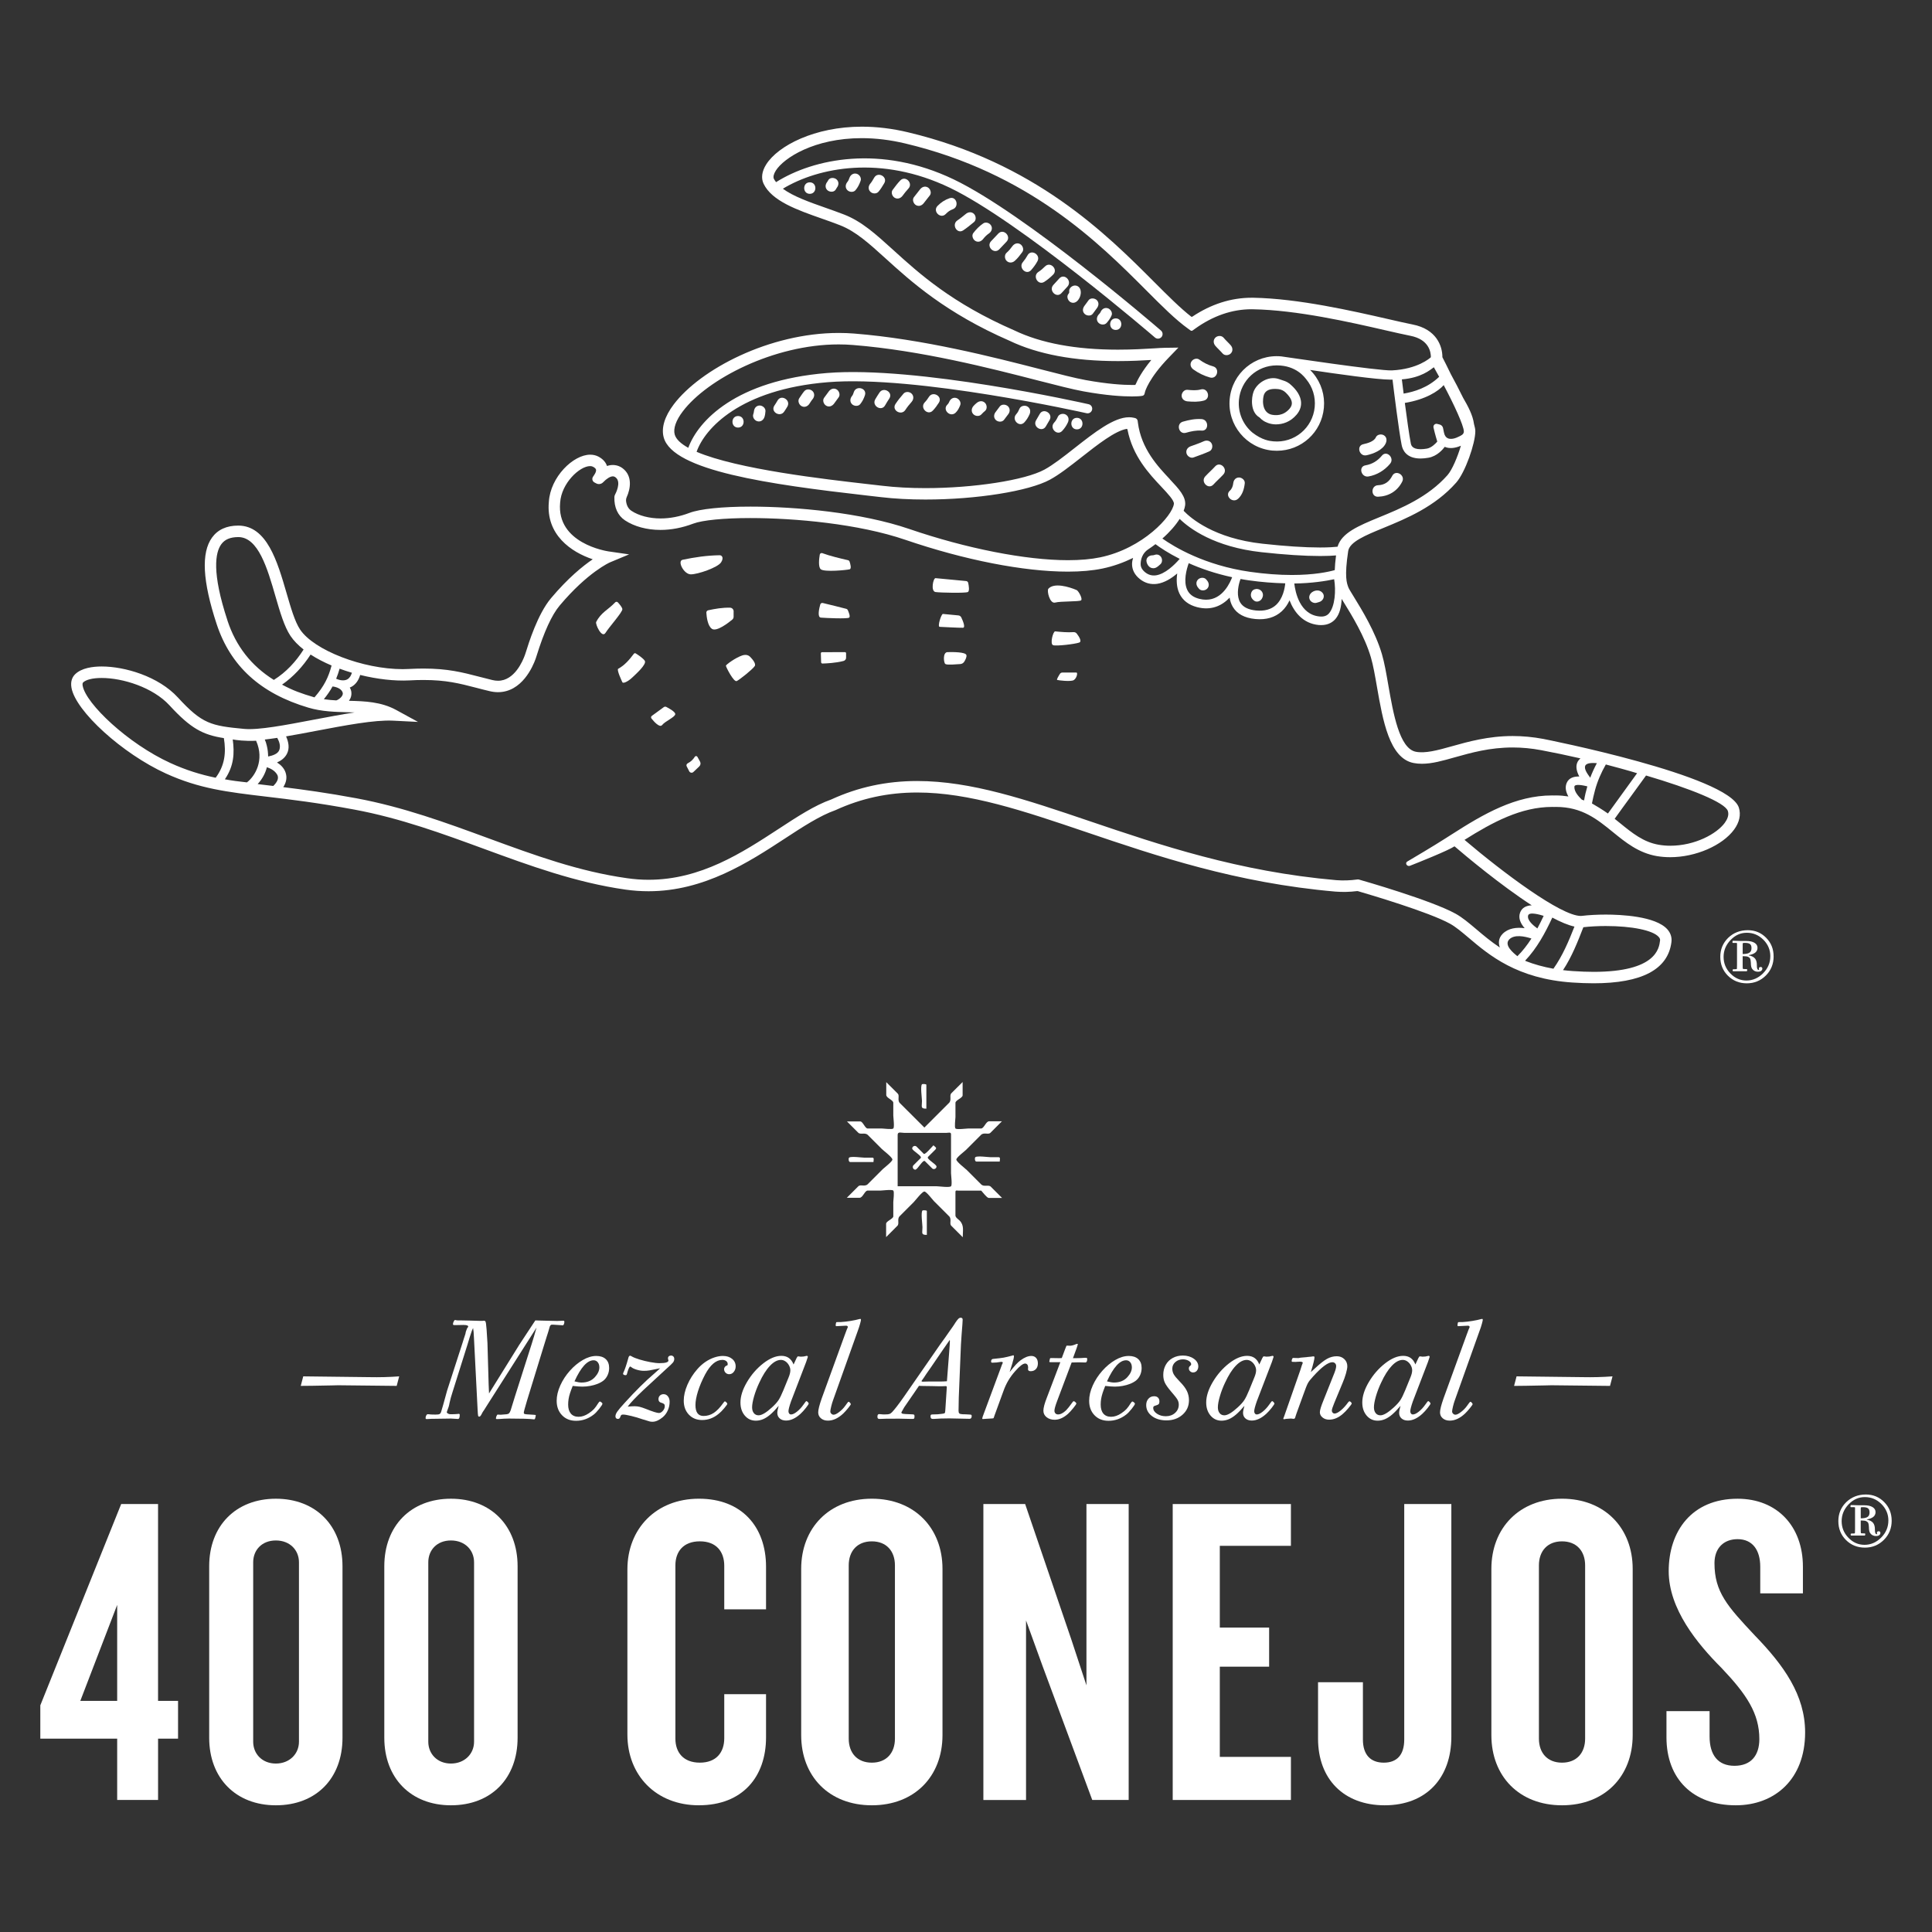 <?xml version="1.0" encoding="UTF-8"?><svg id="Layer_1" xmlns="http://www.w3.org/2000/svg" viewBox="0 0 1200 1200"><rect x="0" y="0" width="1200" height="1200" fill="#333333" stroke="none"/><defs><style>.cls-1{fill:#fff;}</style></defs><path class="cls-1" d="m98.18,1079.91v38.08h-25.4v-38.08H25.04v-20.7l50.23-125.03h22.9v122.27h12.42v23.46h-12.42Zm-25.4-83.08l-22.9,59.62h22.9v-59.62Z"/><path class="cls-1" d="m171.34,1121.3c-24.85,0-41.41-16.82-41.41-41.94v-106.54c0-25.11,16.56-41.94,41.41-41.94s41.39,16.83,41.39,41.94v106.54c0,25.12-16.27,41.94-41.39,41.94Zm14.35-150.95c0-7.45-5.52-13.54-14.35-13.54s-14.08,6.09-14.08,13.54v111.49c0,7.46,5.52,13.53,14.08,13.53s14.35-6.07,14.35-13.53v-111.49Z"/><path class="cls-1" d="m280.09,1121.3c-24.84,0-41.39-16.82-41.39-41.94v-106.54c0-25.11,16.55-41.94,41.39-41.94s41.4,16.83,41.4,41.94v106.54c0,25.12-16.28,41.94-41.4,41.94Zm14.36-150.95c0-7.45-5.53-13.54-14.36-13.54s-14.07,6.09-14.07,13.54v111.49c0,7.46,5.52,13.53,14.07,13.53s14.36-6.07,14.36-13.53v-111.49Z"/><path class="cls-1" d="m434.13,1121.3c-26.77,0-44.44-18.76-44.44-43.88v-102.67c0-25.11,17.67-43.88,44.44-43.88s41.67,17.66,41.67,42.23v26.48h-25.95v-27.04c0-8.84-4.97-15.19-15.17-15.19s-15.18,6.35-15.18,14.91v107.64c0,8.56,4.97,14.91,15.18,14.91s15.17-6.35,15.17-15.18v-27.34h25.95v26.79c0,24.54-14.63,42.2-41.67,42.2Z"/><path class="cls-1" d="m541.51,1121.3c-26.49,0-43.88-17.93-43.88-43.6v-103.24c0-25.38,17.39-43.59,43.88-43.59s43.89,18.21,43.89,43.59v103.24c0,25.66-17.39,43.6-43.89,43.6Zm14.35-149.03c0-8.82-5.24-14.91-14.35-14.91s-14.35,6.09-14.35,14.91v107.64c0,8.83,5.24,14.91,14.35,14.91s14.35-6.09,14.35-14.91v-107.64Z"/><path class="cls-1" d="m678.42,1118l-30.92-83.35-10.21-28.16v111.51h-26.5v-183.81h25.95l28.7,84.19,9.37,28.42v-112.61h26.23v183.81h-22.63Z"/><path class="cls-1" d="m728.39,1118v-183.81h73.42v25.95h-44.17v50.78h30.64v24.28h-30.64v56.03h44.17v26.77h-73.42Z"/><path class="cls-1" d="m860.05,1121.3c-25.38,0-41.39-16.27-41.39-41.39v-35.06h27.87v35.61c0,9.4,4.7,14.36,12.97,14.36s12.7-4.96,12.7-14.36v-146.28h29.26v144.63c0,25.38-15.45,42.49-41.41,42.49Z"/><path class="cls-1" d="m970.2,1121.3c-26.5,0-43.88-17.93-43.88-43.6v-103.24c0-25.38,17.39-43.59,43.88-43.59s43.89,18.21,43.89,43.59v103.24c0,25.66-17.4,43.6-43.89,43.6Zm14.35-149.03c0-8.82-5.24-14.91-14.35-14.91s-14.35,6.09-14.35,14.91v107.64c0,8.83,5.24,14.91,14.35,14.91s14.35-6.09,14.35-14.91v-107.64Z"/><path class="cls-1" d="m1078.13,1121.3c-26.5,0-43.06-16.27-43.06-42.2v-16.3h26.78v15.73c0,11.59,5.25,18.24,15.46,18.24s15.45-6.35,15.45-16.58c0-16.01-8-27.87-23.46-44.15-15.18-15.19-32.84-36.71-32.84-60.17,0-24.85,14.35-44.98,42.78-44.98,24.56,0,40.58,17.11,40.58,42.22v16.56h-26.5v-16.56c0-10.21-4.7-17.11-14.08-17.11-8.56,0-14.35,5.51-14.35,14.9,0,17.93,8.01,26.77,25.12,44.98,17.93,18.5,31.18,36.97,31.18,60.17,0,29.25-19.04,45.25-43.05,45.25Z"/><path class="cls-1" d="m1174.96,944.54c0,4.66-1.6,8.63-4.81,11.86-3.23,3.22-7.18,4.86-11.84,4.86s-8.61-1.6-11.77-4.75c-3.14-3.14-4.71-7.05-4.71-11.7s1.63-8.59,4.89-11.79c3.28-3.15,7.37-4.76,12.21-4.76,4.52,0,8.3,1.59,11.38,4.71,3.12,3.14,4.64,6.99,4.64,11.57Zm-2.05-.13c0-3.92-1.44-7.35-4.33-10.24-2.92-2.88-6.31-4.3-10.26-4.3s-7.19,1.48-10.11,4.5c-2.88,3.01-4.33,6.49-4.33,10.44s1.38,7.42,4.22,10.32c2.8,2.93,6.16,4.39,10,4.39s7.4-1.53,10.34-4.52c2.99-3.02,4.46-6.54,4.46-10.58Zm-4.97,7.79c0,.53-.26.98-.77,1.36-.52.35-1.12.51-1.89.51-1.57,0-2.8-.59-3.66-1.8-.51-.69-.8-1.93-.8-3.75-.07-1.19-.19-2.02-.38-2.48-.19-.46-.57-.84-1.18-1.17-.61-.31-1.62-.46-2.92-.46h-.61v5.29c0,1.63.03,2.5.12,2.55.1.12.63.15,1.47.15h.39c.42,0,.64.05.71.11.09.06.13.21.13.51,0,.43-.13.66-.32.73-.19,0-.83.01-1.86.01h-6.54c-.22,0-.35-.21-.35-.63s.16-.62.48-.62c1.31,0,1.99-.05,2.08-.13.11-.06.16-.96.16-2.7v-13.33c-.09-.22-.67-.28-1.83-.22h-.76c-.15,0-.26-.15-.26-.43,0-.59.14-.88.39-.88s.63,0,1.12.02c.96.07,2.21.11,3.76.11h3.39c2.13,0,3.81.37,5.07,1.13,1.24.77,1.86,1.8,1.86,3.09,0,2.41-1.77,3.93-5.36,4.55v.17c1.82.35,3.08,1.04,3.88,2.03.77.98,1.12,2.41,1.09,4.23-.04,1.84.35,2.77,1.12,2.77.19,0,.26-.07.26-.19,0-.07-.04-.18-.1-.36-.03-.03-.06-.12-.06-.24,0-.69.41-1.04,1.15-1.04.68,0,1.02.36,1.02,1.1Zm-6.73-12.87c0-1.19-.32-2.01-.96-2.48-.57-.48-1.63-.72-3.17-.72-.7,0-1.05.04-1.18.11-.09.1-.16.37-.16.86v5.94h.41l.84-.04c1.5-.11,2.56-.42,3.21-.98.67-.53,1.02-1.42,1.02-2.69Z"/><path class="cls-1" d="m1001.56,854.88l-1.55,5.93-36.53-.4c.32,0-.98.03-3.87.1-9.31.19-15.7.3-19.19.3l1.55-5.93,41.08.49c6.26.13,12.43-.03,18.51-.49"/><path class="cls-1" d="m322.05,836.02l5.18-7.9c1.77-2.71,3.52-5.38,5.27-7.99,1.25.06,2.45.1,3.63.11,1.17.02,4.49.1,9.99.24,2.23-.12,3.46-.17,3.68-.17.49,0,.74.2.74.6,0,.6-.1,1.13-.31,1.59-.21.46-.43.69-.67.69-.36,0-.64-.03-.86-.08l-2.57-.17-2.69-.17h-.65c-.74,0-1.24.62-1.51,1.85-.22.74-.41,1.37-.55,1.89-.15.52-.31,1.03-.47,1.55-.14.45-.32,1.04-.57,1.76-.68,2.12-1.26,3.99-1.75,5.63l-10.52,34.22c-1.39,4.66-2.08,7.21-2.08,7.64s.08.67.25.82c.16.14.69.26,1.59.34.9.08,2.32.17,4.24.26.69.05,1.08.1,1.19.12.11.03.16.16.16.39,0,.05-.08.45-.24,1.16-.14.8-.4,1.2-.78,1.2-.33,0-.57-.03-.74-.08-2.31-.28-7.27-.43-14.89-.43-1.61,0-2.62.03-3.06.08-2.12.17-3.63.25-4.53.25-.33,0-.49-.14-.49-.43,0-.45.13-.97.38-1.53.26-.56.48-.84.67-.84l1.96.09c.11,0,1.33-.1,3.68-.3.65-.09,1.15-.3,1.48-.63.34-.32.67-.97,1-1.91.63-1.94,1.49-4.77,2.61-8.46l10.6-33.24,1.23-4.03c.27-.89.8-2.73,1.59-5.54l-30.55,48-2,3.18c-.6.77-1.13,1.64-1.59,2.62-.49,1-.96,1.5-1.43,1.5-.38,0-.62-.21-.71-.62-.1-.41-.21-1.66-.31-3.76l-2.24-44.05c-.16-2.21-.25-3.61-.25-4.21-.14-1.14-.25-1.94-.32-2.4l-.78,1.76-1.26,3.79-1.55,5.1-9.14,29.03c-.82,2.49-1.46,4.81-1.92,6.96-.21,1.43-.69,3.03-1.43,4.81-.16.37-.24.65-.24.81,0,.32.24.61.74.88.49.27,1,.41,1.55.41,1.85,0,3.32-.05,4.4-.17.16-.05.4-.09.69-.09.43,0,.65.22.65.65,0,1.69-.36,2.54-1.1,2.54-.08,0-1.04-.06-2.9-.17-.41-.05-.91-.08-1.5-.08l-12.12.17c-1.57.11-2.53.16-2.85.16-.49,0-.74-.19-.74-.6,0-.63.13-1.19.41-1.68.27-.48.54-.73.82-.73h.61c.81.14,2.25.21,4.33.21,1.22,0,2.05-.1,2.48-.32.43-.21.78-.69,1.02-1.44.46-1.37,1.68-5.72,3.67-13.05l9.55-29.54c.34-1.11.64-2.05.87-2.79.23-.75.56-1.72.96-2.92.16-1.09.41-1.96.73-2.62.12-.23.17-.38.19-.49,0-.1.03-.19.08-.27.04-.09.08-.15.1-.19.03-.04.11-.14.25-.28.27-.37.41-.63.41-.77,0-.66-.98-.99-2.94-.99-2.28,0-3.7.03-4.24.08h-1.43c-.57,0-.86-.16-.86-.52,0-.57.16-1.15.47-1.76.31-.6.6-.9.88-.9.16,0,.31.04.45.13l1.14.16h2.78l4.56.09,5.96.17h2.09c.21-.05.49-.08.81-.08.44,0,.74.1.92.27.17.19.32.67.45,1.44.12.77.25,2.04.38,3.8.14,1.76.32,4.55.53,8.35l.74,25.68c.05,1.2.1,2.32.14,3.32.03,1.02.07,1.79.1,2.3l18.32-29.46Z"/><path class="cls-1" d="m355.71,860.84c-.69,1.69-1.23,3.18-1.66,4.48-.42,1.31-.72,2.53-.89,3.65-.18,1.13-.27,2.28-.27,3.46,0,2.4.56,4.27,1.67,5.59,1.12,1.31,2.72,1.97,4.82,1.97s4.18-.73,6.37-2.19c1.35-.91,2.43-1.8,3.22-2.66.78-.86,1.68-2.1,2.69-3.74.41-.6.71-.9.93-.9.23,0,.54.17.97.52.41.34.63.61.63.82,0,.45-.65,1.51-1.98,3.17-1.32,1.66-2.47,2.86-3.44,3.61-3.32,2.58-6.98,3.87-10.97,3.87-3.59,0-6.5-1.15-8.71-3.46-2.22-2.31-3.33-5.29-3.33-8.96,0-3.06.75-6.24,2.25-9.55,1.49-3.31,3.48-6.35,5.95-9.12,2.47-2.78,5.15-5,8.04-6.68,2.88-1.67,5.67-2.51,8.36-2.51,2.5,0,4.46.65,5.87,1.95,1.42,1.31,2.12,3.15,2.12,5.52,0,1.57-.31,3.04-.94,4.42-.62,1.37-1.48,2.51-2.57,3.39-1.03.8-2.25,1.48-3.67,2.04-1.42.56-2.93.99-4.55,1.28-1.62.3-3.24.45-4.87.45-1.37,0-3.38-.14-6.04-.43m1.1-2.84c1.83.49,3.29.73,4.4.73,3.48,0,6.24-1.11,8.29-3.35,1.84-2.03,2.77-4.05,2.77-6.06,0-1.31-.34-2.38-1-3.19-.66-.82-1.53-1.22-2.58-1.22-3.94,0-7.9,4.36-11.87,13.09"/><path class="cls-1" d="m414.91,843.88v-.3c0-.52.18-.91.55-1.2.37-.28.81-.43,1.32-.43.58,0,1.05.19,1.43.56.38.37.58.89.58,1.55,0,.83-.27,1.58-.82,2.25-.54.67-1.81,1.88-3.79,3.63-6.8,6.22-11.53,10.58-14.19,13.1-2.67,2.51-4.76,4.58-6.28,6.18-1.53,1.6-2.8,3.08-3.84,4.46,1.8-.17,3.22-.25,4.29-.25s2.18.13,3.2.38c1.02.26,2.29.69,3.81,1.28,4.24,1.7,6.93,2.54,8.07,2.54.87,0,1.7-.45,2.49-1.36.78-.9,1.17-1.85,1.17-2.85,0-.66-.16-1.13-.51-1.42-.34-.29-1.05-.59-2.14-.91-.85-.34-1.26-1.04-1.26-2.1,0-.89.3-1.61.9-2.19.59-.57,1.35-.86,2.28-.86,1.09,0,1.99.45,2.69,1.35.71.91,1.06,2.03,1.06,3.37,0,1.81-.36,3.56-1.11,5.26-.73,1.7-1.78,3.14-3.14,4.31-2.31,1.9-4.43,2.84-6.36,2.84-.68,0-1.25-.05-1.72-.17-.45-.11-1.92-.56-4.4-1.33-2.36-.82-4.74-1.53-7.12-2.1-2.38-.57-4.03-.86-4.95-.86-.52,0-.89.06-1.1.19-.22.13-.41.41-.58.84-.19.6-.41,1.03-.65,1.29-.25.25-.58.38-1.02.38-.47,0-.83-.14-1.1-.43-.27-.28-.41-.67-.41-1.15,0-.86.38-1.85,1.14-2.96.76-1.12,2.33-2.97,4.69-5.54,6.72-7.41,12.82-13.45,18.32-18.12.95-.83,1.66-1.46,2.12-1.89.47-.43.95-.89,1.48-1.37-3.41.71-5.61,1.16-6.63,1.33-1.02.17-2.16.26-3.41.26-1.39,0-2.83-.21-4.33-.65-1.5-.43-2.71-.99-3.63-1.68-.22-.23-.41-.34-.57-.34-.27,0-.6.45-.98,1.33-.38.89-.72,1.95-1.02,3.18-.13.57-.39.86-.77.86-1.11,0-1.68-.34-1.68-1.03,0,.05.07-.13.21-.56.84-1.72,1.83-4.6,2.97-8.67.25-1.23.65-1.85,1.18-1.85.2,0,.54.14,1.02.43,1.04.63,2.64,1.28,4.82,1.94,2.17.66,4.41,1.2,6.73,1.63,2.32.43,4.22.65,5.71.65,3.7,0,5.56-.56,5.56-1.67,0-.18-.1-.55-.29-1.12"/><path class="cls-1" d="m449.09,842.21c2.29,0,4.16.6,5.63,1.8,1.48,1.2,2.21,2.77,2.21,4.68,0,1.32-.4,2.46-1.17,3.41-.78.96-1.72,1.44-2.83,1.44-.9,0-1.66-.31-2.27-.92-.61-.62-.92-1.37-.92-2.26,0-.43.14-.85.43-1.26.28-.41.62-.69,1-.84.38-.11.61-.23.69-.34.08-.12.12-.36.12-.73,0-.74-.32-1.35-.94-1.83-.63-.47-1.43-.71-2.4-.71-3.86,0-7.43,3.02-10.68,9.06-1.93,3.66-3.41,7.16-4.45,10.48-1.03,3.33-1.55,6.16-1.55,8.5,0,4.53,1.68,6.79,5.02,6.79,2.31,0,4.42-.63,6.34-1.89,1.92-1.26,3.87-3.29,5.86-6.1.48-.71.84-1.07,1.06-1.07s.52.19.91.58c.4.39.59.7.59.93,0,.32-.62,1.21-1.86,2.68-1.24,1.48-2.37,2.63-3.41,3.46-3.15,2.63-6.6,3.94-10.36,3.94-3.37,0-6.11-1.11-8.24-3.35-2.12-2.23-3.18-5.12-3.18-8.68,0-3.06.76-6.34,2.26-9.85,1.51-3.5,3.56-6.73,6.14-9.68,1.55-1.78,3.22-3.27,4.99-4.49,1.78-1.22,3.62-2.15,5.53-2.79,1.9-.65,3.72-.97,5.46-.97"/><path class="cls-1" d="m492.91,847.49l1.83-3.91c.36-.63.57-.97.63-1.03.07-.05.23-.09.47-.09-.08,0,.39.06,1.42.18h.33c1.17,0,2.08-.12,2.73-.35.49-.11.75-.16.78-.16.43,0,.65.23.65.69,0,.05-.35,1.11-1.05,3.17l-9.38,24.43c-1.06,3.06-1.59,5.11-1.59,6.14,0,.58.15,1.05.45,1.42.3.38.68.56,1.15.56,1,0,2.25-.58,3.71-1.76,1.47-1.17,2.8-2.62,4-4.33.52-.71.91-1.26,1.2-1.64.28-.36.5-.56.63-.56.11,0,.28.1.53.28.24.19.46.41.64.67.16.25.26.44.26.56,0,.32-.57,1.2-1.71,2.67-1.15,1.46-2.27,2.7-3.39,3.73-3.04,2.78-6.03,4.17-8.97,4.17-1.63,0-2.94-.44-3.93-1.31-1-.87-1.5-2.03-1.5-3.46,0-.89.29-2.35.86-4.38-1.9,2.27-3.63,4.06-5.18,5.39-1.55,1.33-3.06,2.3-4.53,2.92-1.47.61-2.96.92-4.49.92-2.78,0-5.06-1.06-6.86-3.18-1.79-2.12-2.69-4.82-2.69-8.11,0-3.89,1.36-8.14,4.09-12.75,2.73-4.61,6.11-8.46,10.1-11.57,4-3.11,7.74-4.66,11.21-4.66,1.86,0,3.41.44,4.66,1.33,1.25.89,2.23,2.23,2.93,4.04m-6.32,15.97l3.22-7.9c.74-1.77,1.1-3.26,1.1-4.47,0-1.03-.29-2.06-.86-3.09-.56-1.03-1.3-1.85-2.18-2.45-.88-.6-1.82-.91-2.8-.91-2.23,0-4.51,1.22-6.83,3.68-2.33,2.45-4.54,5.94-6.63,10.5-1.31,2.75-2.37,5.54-3.21,8.4-.82,2.84-1.24,5.15-1.24,6.89,0,1.49.36,2.68,1.09,3.59.72.9,1.71,1.35,2.96,1.35,1.96,0,4.73-1.65,8.32-4.94,1.79-1.64,3.14-3.13,4.04-4.49.89-1.35,1.9-3.41,3.02-6.16"/><path class="cls-1" d="m532.94,826.19l-15.55,43.62c-.38,1.03-.75,2.29-1.12,3.78-.36,1.49-.55,2.52-.55,3.09,0,.52.21.98.63,1.39.42.42.89.63,1.41.63.87,0,2.04-.56,3.5-1.7,1.48-1.13,2.69-2.38,3.68-3.76.49-.69.9-1.24,1.22-1.68.33-.43.54-.69.63-.77.1-.09.2-.13.3-.13.23,0,.5.19.84.58.34.38.52.69.52.92,0,.25-.56,1.07-1.66,2.43-1.1,1.36-2.12,2.49-3.04,3.37-3.13,2.95-6.29,4.42-9.51,4.42-1.77,0-3.22-.48-4.34-1.44-1.13-.95-1.7-2.18-1.7-3.68,0-1.66.73-4.53,2.16-8.63l14.48-39.85c.87-2.4,1.46-3.89,1.76-4.47,0-.6-.37-.9-1.11-.9l-5.99.3c-.3,0-.45-.16-.45-.47,0-.57.1-1.16.28-1.76.03-.17.17-.27.43-.3.26-.03,1.13-.04,2.63-.04,1.74-.09,3.72-.32,5.96-.69,2.23-.37,4.03-.76,5.43-1.16.11-.05.3-.08.57-.08s.41.17.41.52-.2,1.22-.59,2.64c-.4,1.42-.81,2.68-1.24,3.8"/><path class="cls-1" d="m570.8,860.76l-9.18,13.35c-1.17,2.01-1.75,3.04-1.75,3.1,0,.48.28.78.85.9.58.12,2.07.21,4.49.3,1.39.03,2.21.1,2.45.22.24.11.36.46.36,1.03,0,.66-.07,1.1-.2,1.33-.14.23-.43.34-.86.34h-.69l-7.83-.17c-7.21,0-11.14.06-11.79.17h-.57c-.74,0-1.1-.47-1.1-1.42,0-1.06.36-1.59,1.1-1.59.35,0,1.18.07,2.48.21h1.02c1.39,0,2.35-.09,2.88-.28.53-.18,1.07-.56,1.61-1.13,1.63-1.72,4.03-4.82,7.19-9.32l22.79-32.89c1.63-2.2,3.68-5.08,6.12-8.63.49-.69.91-1.28,1.29-1.81.36-.51.65-.94.87-1.28.25-.34.41-.58.49-.73.08-.14.25-.43.53-.86.76-1.15,1.38-1.96,1.86-2.43.48-.47.98-.71,1.49-.71.81,0,1.22.41,1.22,1.21,0,.89-.21,3.96-.65,9.23l-.41,6.18-1.35,32.98c-.11,6.82-.16,9.42-.16,7.82,0,1,.14,1.66.45,1.97.3.32.95.5,1.96.56,1.33,0,2.97.08,4.93.22.57,0,.85.29.85.86,0,1.17-.44,1.76-1.35,1.76l-12.6-.26c-3.7,0-6.93.12-9.71.34h-.57c-.89,0-1.35-.52-1.35-1.59,0-.45.08-.77.23-.94.14-.17.47-.26.96-.26,2.45,0,4.4-.13,5.83-.38.74-.08,1.24-.19,1.53-.3.28-.11.44-.3.47-.56.08-.32.17-1.15.24-2.49l.78-12.02c.05-.23.08-.65.08-1.25,0-.4-.23-.6-.69-.6-.76,0-1.54.03-2.33.09h-2c-.9,0-2.23-.03-4-.09-2.53-.05-4.46-.08-5.79-.08-.82,0-1.65-.03-2.49-.08m17.37-2.84l1.35-17.39c.33-4.23.49-6.75.49-7.56l-.08-.73c-.58.77-1.8,2.53-3.68,5.28l-8.36,12.24-2.53,3.61-1.55,2.36c-.32.51-.72,1.07-1.18,1.67-.16.17-.24.29-.24.34,0,.29.24.43.74.43.05,0,1.16-.03,3.34-.09h7.01c1.55,0,3.12-.05,4.69-.17"/><path class="cls-1" d="m628.94,846.33l-1.83,5.88c1.63-2.05,2.93-3.6,3.87-4.63.95-1.04,1.92-1.92,2.9-2.67,2.47-1.81,4.7-2.71,6.68-2.71,1.25,0,2.25.41,2.98,1.22.74.82,1.11,1.96,1.11,3.41s-.41,2.64-1.22,3.52c-.82.89-1.9,1.33-3.26,1.33-1.12,0-1.67-.44-1.67-1.33,0-.29.03-.54.08-.78v-.34c0-.69-.17-1.24-.51-1.67-.34-.43-.78-.65-1.33-.65-1.36,0-3.43,1.59-6.2,4.76-1.63,1.83-3.05,3.76-4.25,5.78-1.2,2.02-2.23,4.26-3.1,6.72l-5.42,14.86c-.17.43-.36.98-.58,1.67-.08.23-.53.35-1.35.35-.44,0-1.47.05-3.1.17l-2.08.16h-.24c-.23,0-.33-.11-.33-.34,0-.18.08-.54.25-1.08l11.09-29.88.93-2.53c.14-.26.25-.49.32-.69.09-.2.14-.33.17-.39,0-.4-.29-.6-.86-.6h-.24c-1.83.34-3.64.52-5.43.52-.49,0-.74-.23-.74-.69,0-1.12.5-1.68,1.5-1.68,2.91-.29,5-.54,6.29-.77,1.28-.23,3.04-.65,5.3-1.25l.61-.21c.32,0,.49.21.49.65,0,.37-.1.98-.29,1.82-.19.85-.38,1.53-.57,2.04"/><path class="cls-1" d="m665.62,846.24l-8.94,23.74c-1.17,3.09-1.75,5.17-1.75,6.22,0,.69.2,1.24.61,1.68.41.43.96.65,1.63.65,1.55,0,3.23-.86,5.02-2.58.8-.78,2.1-2.42,3.92-4.94.27-.45.56-.69.85-.69.25,0,.58.19.98.56.41.38.61.67.61.86,0,.32-.63,1.26-1.9,2.82-1.26,1.56-2.38,2.78-3.37,3.67-2.74,2.4-5.48,3.61-8.2,3.61-2.01,0-3.69-.53-5.02-1.59-1.33-1.06-1.99-2.4-1.99-4.04,0-1.75.71-4.47,2.16-8.15l8.36-21.98h-6.2c-.44,0-.65-.12-.65-.34.16-.97.29-1.59.39-1.85.09-.25.26-.38.51-.38h.44l4.9.08c.58,0,1.07-.03,1.51-.08l2.04-5.45c.41-1.11.67-1.77.78-1.97.1-.2.25-.3.45-.3l1.84.08c.98,0,2.25-.34,3.83-1.03.38-.11.62-.16.69-.16.22,0,.33.08.33.25s-.25.99-.74,2.45l-2.28,6.22h1.5l3.35-.08,2.78-.17h.41c.54,0,.82.24.82.73,0,1.46-.41,2.19-1.22,2.19-1.01,0-2.15-.03-3.44-.09h-1.1c-.84,0-2.14.03-3.91.09"/><path class="cls-1" d="m686.47,860.84c-.68,1.69-1.23,3.18-1.66,4.48-.41,1.31-.71,2.53-.89,3.65-.18,1.13-.26,2.28-.26,3.46,0,2.4.55,4.27,1.66,5.59,1.12,1.31,2.73,1.97,4.82,1.97s4.18-.73,6.36-2.19c1.36-.91,2.43-1.8,3.22-2.66.78-.86,1.68-2.1,2.69-3.74.41-.6.72-.9.93-.9s.54.17.96.52c.42.34.63.61.63.82,0,.45-.66,1.51-1.98,3.17-1.33,1.66-2.47,2.86-3.45,3.61-3.32,2.58-6.98,3.87-10.97,3.87-3.59,0-6.49-1.15-8.71-3.46-2.22-2.31-3.32-5.29-3.32-8.96,0-3.06.74-6.24,2.24-9.55,1.49-3.31,3.48-6.35,5.95-9.12,2.48-2.78,5.15-5,8.04-6.68,2.88-1.67,5.67-2.51,8.36-2.51,2.5,0,4.47.65,5.88,1.95,1.41,1.31,2.12,3.15,2.12,5.52,0,1.57-.31,3.04-.93,4.42-.63,1.37-1.48,2.51-2.57,3.39-1.04.8-2.26,1.48-3.68,2.04-1.42.56-2.93.99-4.55,1.28-1.62.3-3.24.45-4.87.45-1.36,0-3.37-.14-6.04-.43m1.1-2.84c1.83.49,3.29.73,4.41.73,3.48,0,6.24-1.11,8.28-3.35,1.85-2.03,2.78-4.05,2.78-6.06,0-1.31-.34-2.38-1-3.19-.67-.82-1.53-1.22-2.59-1.22-3.94,0-7.9,4.36-11.87,13.09"/><path class="cls-1" d="m734.66,841.95c2.69,0,4.97.66,6.84,1.98,1.86,1.31,2.79,2.93,2.79,4.85,0,.63-.14,1.24-.41,1.82-.27.59-.65,1.05-1.14,1.37-.49.33-1.06.49-1.71.49s-1.28-.24-1.81-.73c-.54-.49-.8-1.09-.8-1.8,0-.38.08-.69.23-.93.14-.24.44-.55.87-.92.21-.14.33-.37.33-.69,0-.54-.23-1.04-.69-1.52-.47-.47-1.09-.85-1.88-1.14-.79-.28-1.61-.43-2.45-.43-1.88,0-3.46.55-4.75,1.65-1.29,1.11-1.94,2.49-1.94,4.14,0,1.29.31,2.48.93,3.57.63,1.09,1.88,2.59,3.76,4.51,2.07,2.1,3.52,4.03,4.38,5.8.85,1.78,1.28,3.7,1.28,5.75,0,3.61-1.33,6.6-3.98,8.96-2.65,2.36-5.98,3.54-9.98,3.54-3.67,0-6.69-.89-9.05-2.68-2.36-1.79-3.55-4.07-3.55-6.85,0-1.57.46-2.88,1.37-3.91.91-1.03,2.1-1.55,3.57-1.55,1.03,0,1.83.29,2.4.86.58.58.86,1.35.86,2.32,0,.86-.17,1.44-.51,1.76-.34.32-1.17.67-2.51,1.07-.55.17-.82.58-.82,1.2,0,1.41.77,2.62,2.33,3.65,1.55,1.04,3.38,1.55,5.5,1.55,2.31,0,4.22-.69,5.75-2.06,1.52-1.37,2.29-3.09,2.29-5.15,0-1.14-.29-2.2-.86-3.17-.57-.98-1.88-2.63-3.92-4.98-1.93-2.26-3.22-4.09-3.87-5.48-.65-1.39-.98-3-.98-4.83,0-2.32.52-4.4,1.55-6.25,1.03-1.84,2.48-3.26,4.35-4.27,1.86-1,3.93-1.5,6.22-1.5"/><path class="cls-1" d="m782.18,847.49l1.83-3.91c.36-.63.57-.97.64-1.03.06-.05.22-.09.47-.09-.08,0,.4.06,1.43.18h.32c1.17,0,2.08-.12,2.73-.35.49-.11.74-.16.78-.16.43,0,.65.23.65.69,0,.05-.35,1.11-1.05,3.17l-9.38,24.43c-1.06,3.06-1.59,5.11-1.59,6.14,0,.58.15,1.05.45,1.42.3.38.67.56,1.14.56,1,0,2.25-.58,3.71-1.76,1.47-1.17,2.8-2.62,4-4.33.52-.71.92-1.26,1.2-1.64.28-.36.5-.56.63-.56.11,0,.29.1.54.28.24.19.45.41.63.67.17.25.26.44.26.56,0,.32-.57,1.2-1.71,2.67-1.14,1.46-2.27,2.7-3.39,3.73-3.05,2.78-6.04,4.17-8.97,4.17-1.63,0-2.95-.44-3.94-1.31-.99-.87-1.49-2.03-1.49-3.46,0-.89.28-2.35.86-4.38-1.91,2.27-3.63,4.06-5.18,5.39-1.55,1.33-3.06,2.3-4.53,2.92-1.48.61-2.97.92-4.49.92-2.77,0-5.05-1.06-6.85-3.18-1.79-2.12-2.69-4.82-2.69-8.11,0-3.89,1.37-8.14,4.09-12.75,2.74-4.61,6.11-8.46,10.1-11.57,4-3.11,7.74-4.66,11.22-4.66,1.85,0,3.4.44,4.65,1.33,1.25.89,2.23,2.23,2.93,4.04m-6.32,15.97l3.22-7.9c.74-1.77,1.11-3.26,1.11-4.47,0-1.03-.3-2.06-.86-3.09-.57-1.03-1.3-1.85-2.18-2.45-.88-.6-1.81-.91-2.79-.91-2.23,0-4.51,1.22-6.84,3.68-2.32,2.45-4.53,5.94-6.63,10.5-1.31,2.75-2.37,5.54-3.2,8.4-.83,2.84-1.25,5.15-1.25,6.89,0,1.49.36,2.68,1.09,3.59.71.9,1.7,1.35,2.95,1.35,1.96,0,4.73-1.65,8.32-4.94,1.79-1.64,3.14-3.13,4.04-4.49.89-1.35,1.9-3.41,3.02-6.16"/><path class="cls-1" d="m811.76,842.89l2.69-.25c.54-.12,1.02-.17,1.43-.17.38,0,.57.2.57.6,0,1.11-.75,4.16-2.25,9.14,1.04-.97,1.83-1.7,2.41-2.18,3.15-2.95,5.7-4.96,7.63-6.03,1.93-1.08,3.96-1.61,6.07-1.61,1.88,0,3.44.6,4.68,1.79,1.24,1.18,1.85,2.67,1.85,4.44,0,1-.27,2.49-.83,4.46-.56,1.98-1.31,4.07-2.26,6.27l-4.94,11.89c-1.06,2.55-1.59,4.18-1.59,4.9,0,.52.17.95.51,1.31.34.36.72.54,1.16.54,1.01,0,2.29-.64,3.87-1.93,1.57-1.28,3.1-2.96,4.57-5.02.35-.46.64-.69.86-.69s.5.17.86.52c.35.34.53.62.53.81,0,.35-.68,1.31-2.03,2.9-1.34,1.59-2.5,2.79-3.48,3.59-2.72,2.4-5.56,3.61-8.53,3.61-1.61,0-2.96-.45-4.08-1.35-1.12-.9-1.67-1.99-1.67-3.28s.75-3.72,2.25-7.39l6.11-15.33c.57-1.35,1-2.51,1.31-3.5.3-.99.45-1.79.45-2.38,0-.74-.22-1.33-.67-1.78-.45-.45-1.02-.67-1.69-.67-2.64,0-6.61,2.93-11.91,8.8-1.61,1.72-2.71,3.13-3.3,4.22-.6,1.11-1.54,3.48-2.82,7.11l-4.24,11.68-.61,1.85c-.14.57-.28.96-.45,1.18-.16.21-.42.32-.77.32-.25,0-.75-.06-1.51-.17h-.33c-1.63.11-2.54.17-2.73.19-.19.01-.34.04-.45.07-.49.11-.75.17-.78.17-.38,0-.58-.14-.58-.43,0-.06.05-.21.17-.43l.41-1.07,10.03-28.68c.6-2.03,1.11-3.52,1.51-4.47-.08-.46-.69-.69-1.83-.69-.68,0-1.24.03-1.68.08-.27.06-.58.08-.93.08-1.22,0-1.94-.01-2.16-.06-.21-.04-.32-.21-.32-.49,0-.4.09-.82.28-1.26s.36-.67.54-.67l3.42.09c.25,0,.69-.09,1.35-.26l3.92-.34Z"/><path class="cls-1" d="m879.12,847.49l1.83-3.91c.36-.63.57-.97.64-1.03.06-.05.22-.09.47-.09-.08,0,.39.06,1.42.18h.33c1.17,0,2.08-.12,2.73-.35.49-.11.75-.16.78-.16.43,0,.65.23.65.69,0,.05-.35,1.11-1.05,3.17l-9.38,24.43c-1.06,3.06-1.59,5.11-1.59,6.14,0,.58.15,1.05.45,1.42.3.38.68.56,1.15.56,1,0,2.25-.58,3.71-1.76,1.47-1.17,2.8-2.62,4-4.33.52-.71.91-1.26,1.2-1.64.28-.36.5-.56.63-.56.11,0,.29.1.53.28s.46.41.64.67c.16.25.26.44.26.56,0,.32-.57,1.2-1.71,2.67-1.15,1.46-2.27,2.7-3.39,3.73-3.04,2.78-6.03,4.17-8.97,4.17-1.63,0-2.94-.44-3.93-1.31-1-.87-1.49-2.03-1.49-3.46,0-.89.28-2.35.86-4.38-1.91,2.27-3.64,4.06-5.18,5.39-1.55,1.33-3.06,2.3-4.53,2.92-1.47.61-2.96.92-4.49.92-2.78,0-5.06-1.06-6.86-3.18-1.79-2.12-2.69-4.82-2.69-8.11,0-3.89,1.36-8.14,4.09-12.75,2.74-4.61,6.11-8.46,10.1-11.57,4-3.11,7.74-4.66,11.21-4.66,1.86,0,3.41.44,4.66,1.33,1.25.89,2.23,2.23,2.93,4.04m-6.32,15.97l3.22-7.9c.74-1.77,1.1-3.26,1.1-4.47,0-1.03-.29-2.06-.86-3.09-.56-1.03-1.3-1.85-2.18-2.45-.88-.6-1.82-.91-2.8-.91-2.23,0-4.51,1.22-6.83,3.68-2.32,2.45-4.54,5.94-6.63,10.5-1.31,2.75-2.37,5.54-3.21,8.4-.82,2.84-1.24,5.15-1.24,6.89,0,1.49.36,2.68,1.09,3.59.72.9,1.71,1.35,2.96,1.35,1.96,0,4.73-1.65,8.32-4.94,1.79-1.64,3.14-3.13,4.04-4.49.89-1.35,1.9-3.41,3.02-6.16"/><path class="cls-1" d="m919.14,826.19l-15.55,43.62c-.38,1.03-.75,2.29-1.12,3.78-.36,1.49-.54,2.52-.54,3.09,0,.52.21.98.63,1.39.42.42.89.63,1.42.63.87,0,2.03-.56,3.5-1.7,1.48-1.13,2.7-2.38,3.68-3.76.49-.69.9-1.24,1.22-1.68.33-.43.54-.69.63-.77.1-.09.2-.13.31-.13.22,0,.49.19.83.58.34.38.52.69.52.92,0,.25-.56,1.07-1.66,2.43-1.1,1.36-2.12,2.49-3.04,3.37-3.13,2.95-6.29,4.42-9.51,4.42-1.77,0-3.22-.48-4.34-1.44-1.13-.95-1.7-2.18-1.7-3.68,0-1.66.73-4.53,2.16-8.63l14.48-39.85c.87-2.4,1.46-3.89,1.76-4.47,0-.6-.37-.9-1.11-.9l-5.99.3c-.3,0-.45-.16-.45-.47,0-.57.1-1.16.28-1.76.03-.17.17-.27.43-.3.26-.03,1.13-.04,2.63-.04,1.74-.09,3.72-.32,5.96-.69,2.23-.37,4.03-.76,5.43-1.16.11-.05.3-.08.57-.08s.41.17.41.52-.2,1.22-.59,2.64c-.39,1.42-.81,2.68-1.24,3.8"/><path class="cls-1" d="m247.94,854.88l-1.55,5.92-36.53-.39c.32,0-.97.03-3.87.1-9.31.19-15.7.29-19.19.29l1.55-5.92,41.09.49c6.26.13,12.43-.03,18.5-.49"/><path class="cls-1" d="m609.44,739.5c.88.88,3.53,4.55,4.67,4.55h8.28c-2.33-2.33-4.66-4.64-6.99-6.98-1.41-1.41-4.19.34-5.99-1.43-2.93-2.94-5.86-5.88-8.79-8.8-.96-.98-6.62-5.25-6.62-6.64,0-1.25,5.07-5.06,5.94-5.92,3.13-3.14,6.26-6.27,9.39-9.39,1.69-1.7,4.59-.04,5.78-1.23,2.4-2.41,4.8-4.8,7.2-7.21h-7.93c-2,0-3.21,4.47-4.99,4.47h-7.93c-1.2,0-7.16.84-8.01,0-.75-.76,0-6.06,0-7.1v-8.84c0-1.63,4.45-3.02,4.45-4.65v-8.27c-2.34,2.33-4.66,4.66-6.98,6.96-1.42,1.43.34,4.21-1.45,6-5.1,5.11-10.21,10.21-15.32,15.32-5.08-5.07-10.16-10.15-15.26-15.23-1.67-1.69-.03-4.57-1.22-5.78-2.39-2.39-4.79-4.8-7.2-7.19v7.92c0,1.98,4.37,3.14,4.37,4.92v7.92c0,1.19.84,7.17,0,8.03-.75.74-6.03,0-7.09,0h-8.86c-1.58,0-2.94-4.39-4.55-4.39h-8.27c2.33,2.35,4.66,4.68,6.98,6.98,1.41,1.43,4.19-.32,5.99,1.45,2.89,2.9,5.8,5.78,8.69,8.7.97.96,6.55,5.17,6.55,6.53,0,1.27-5.07,5.09-5.94,5.94-3.13,3.12-6.25,6.26-9.39,9.39-1.68,1.69-4.58.04-5.77,1.23-2.4,2.41-4.8,4.8-7.2,7.2h7.93c2.01,0,3.2-4.47,4.98-4.47h7.95c1.18,0,7.16-.84,8,0,.75.75,0,6.06,0,7.11,0,2.96,0,5.9.01,8.86,0,1.61-4.47,3-4.47,4.63v8.29c2.33-2.34,4.67-4.67,6.99-7,1.41-1.41-.36-4.19,1.43-5.98,2.92-2.92,5.83-5.82,8.73-8.74.98-.98,5.21-6.57,6.61-6.59,1.25,0,5.09,5.1,5.97,5.99,3.14,3.14,6.29,6.28,9.44,9.43,1.68,1.69.04,4.59,1.24,5.78,2.4,2.39,4.8,4.8,7.19,7.2,0-4.1.98-7.41-1.96-10.37-.86-.85-2.58-1.88-2.58-3.16v-14.39c0-1.55.65-1.02,2.16-1.02,4.62,0,9.24-.02,13.85-.02h0Zm-51.89-2.71v-31.89c0-2.25,2.34-1.24,4.31-1.24h25.74c1.36,0,3.1-.72,3.1.84v24.25c0,1.2.85,7.21,0,8.05-.95.96-7.6,0-8.97,0h-24.18Z"/><path class="cls-1" d="m575.38,688.61c-3.81,0-2.72-1.14-2.72-4.78,0-1.61-1.1-9.23,0-10.35.27-.29,2.72-.23,2.72.29v14.84h0Z"/><path class="cls-1" d="m575.68,767.02c-3.79,0-2.72-1.15-2.72-4.78,0-1.61-1.1-9.23,0-10.35.27-.29,2.72-.21,2.72.29v14.84h0Z"/><path class="cls-1" d="m620.95,721.47h-14.5c-.97,0-1.2-2.19-.64-2.71,1.02-1.02,7.98,0,9.43,0h5.07c1.24,0,.64,1.67.64,2.71h0Z"/><path class="cls-1" d="m542.53,721.75h-14.5c-.96,0-1.19-2.16-.64-2.71,1.03-1,7.99,0,9.44,0h5.05c1.25,0,.65,1.7.65,2.71h0Z"/><path class="cls-1" d="m579.76,711.38c-.92.94-5.23,6.06-5.99,5.29-1.5-1.51-3.02-3.02-4.51-4.51-.82-.84-2.66-.29-2.68,1.16-.04,1.43,6.54,4.74,5.27,5.98-1.51,1.52-3.01,3.03-4.52,4.51-.82.82-.28,2.66,1.17,2.7,1.44.02,4.73-6.54,5.99-5.29,1.51,1.51,3.01,3.02,4.52,4.51.82.84,2.64.29,2.68-1.15.04-1.45-6.54-4.74-5.28-6.01,1.5-1.51,3.02-3.02,4.52-4.51,1.22-1.23-.04-1.55-1.16-2.7h0Z"/><path class="cls-1" d="m615.58,140.05c-.94-1.59-3.28-2.39-4.89-1.28-2.43,1.67-4.36,3.64-6.16,5.99-1.18,1.55-.24,4,1.29,4.9,1.83,1.06,3.71.26,4.89-1.29,1.01-1.31,2.23-2.49,3.59-3.41,1.6-1.12,2.33-3.12,1.28-4.9Z"/><path class="cls-1" d="m620.08,145.06c-1.49,1.57-2.97,3.16-4.48,4.73-3.21,3.33,1.84,8.39,5.07,5.06,1.49-1.57,2.97-3.17,4.48-4.72,3.2-3.33-1.85-8.42-5.07-5.08Z"/><path class="cls-1" d="m633.69,151.64c-1.82-1.06-3.74-.29-4.89,1.28-1.08,1.47-2.19,2.86-3.57,4.05-1.46,1.28-1.31,3.76,0,5.06,1.44,1.45,3.59,1.29,5.05,0,1.83-1.59,3.27-3.55,4.71-5.49,1.14-1.57.25-3.98-1.3-4.9Z"/><path class="cls-1" d="m638.21,158.6c-.8,1.47-1.73,2.84-2.83,4.11-3.06,3.43,1.98,8.51,5.06,5.06,1.5-1.71,2.88-3.55,3.95-5.55,2.18-4.09-4.01-7.7-6.18-3.62Z"/><path class="cls-1" d="m649.08,165.48c-1.25,1.27-2.56,2.42-4.07,3.39-3.88,2.47-.28,8.68,3.63,6.19,2.01-1.29,3.84-2.82,5.51-4.51,3.25-3.31-1.82-8.37-5.06-5.06Z"/><path class="cls-1" d="m657.96,172.93c-1.24,1.34-2.47,2.71-3.71,4.06-3.11,3.41,1.96,8.5,5.06,5.06,1.24-1.37,2.45-2.71,3.71-4.06,3.09-3.43-1.95-8.49-5.06-5.06Z"/><path class="cls-1" d="m667.69,177.34c-1.8,0-3.77,1.63-3.59,3.57.1.88-.01,1.04-.58,1.78-1.18,1.55-.23,4,1.29,4.9,1.83,1.08,3.72.26,4.89-1.29,1.18-1.55,1.77-3.45,1.56-5.39-.2-1.94-1.48-3.57-3.58-3.57Z"/><path class="cls-1" d="m681.25,186.41c-1.25-1.25-3.86-1.53-5.07,0-.87,1.14-1.66,2.35-2.53,3.45-1.2,1.55-1.51,3.57,0,5.07,1.24,1.26,3.85,1.55,5.06,0,.89-1.13,1.65-2.31,2.54-3.45,1.2-1.53,1.51-3.55,0-5.06Z"/><path class="cls-1" d="m687.94,191.43c-2.06-.55-3.67.7-4.41,2.49-.23.6-.8,1.06-1.2,1.55-1.25,1.49-1.47,3.59,0,5.06,1.28,1.29,3.81,1.49,5.07,0,1.26-1.51,2.3-2.86,3.05-4.7.74-1.81-.8-3.94-2.5-4.41Z"/><path class="cls-1" d="m693.01,197.76c-4.61,0-4.61,7.17,0,7.17s4.6-7.17,0-7.17Z"/><path class="cls-1" d="m604.97,132.87c-1.48-1.49-3.57-1.24-5.07,0-1.71,1.39-3.4,2.8-5.24,4.02-3.8,2.57-.23,8.76,3.61,6.19,2.36-1.58,4.52-3.37,6.7-5.15,1.5-1.25,1.28-3.8,0-5.06Z"/><path class="cls-1" d="m589.8,123.11c-2.93,1-5.31,2.59-7.47,4.78-3.24,3.29,1.82,8.35,5.05,5.07,1.28-1.31,2.55-2.33,4.3-2.94,4.33-1.49,2.49-8.39-1.89-6.9Z"/><path class="cls-1" d="m576.29,116.41c-1.84-1.06-3.73-.26-4.9,1.29-1.22,1.63-2.54,3.18-3.76,4.79-1.18,1.57-.25,4,1.27,4.9,1.85,1.06,3.74.29,4.92-1.29,1.2-1.61,2.54-3.17,3.76-4.8,1.16-1.55.25-3.98-1.28-4.9Z"/><path class="cls-1" d="m559.16,112.1c-1.73,1.82-3.23,3.82-4.73,5.86-1.17,1.55-.26,3.98,1.28,4.88,1.82,1.06,3.76.29,4.91-1.28,1.14-1.54,2.29-3,3.59-4.41,3.17-3.34-1.88-8.43-5.06-5.04Z"/><path class="cls-1" d="m543.02,110.27c-.79,1.27-1.46,2.63-2.44,3.76-1.28,1.47-1.47,3.61,0,5.06,1.3,1.31,3.77,1.49,5.06,0,1.4-1.61,2.44-3.41,3.54-5.23,2.43-3.94-3.76-7.53-6.16-3.59Z"/><path class="cls-1" d="m532.05,107.92c-2.01-.55-3.76.67-4.42,2.51-.34.92-.67,1.85-1.32,2.61-1.24,1.51-1.46,3.6,0,5.07,1.29,1.3,3.81,1.51,5.07,0,1.48-1.76,2.38-3.61,3.16-5.79.66-1.83-.72-3.92-2.49-4.41Z"/><path class="cls-1" d="m514.67,111.58c-.29.39-.85,1.38-.86,1.4-1.21,1.51-1.48,3.58,0,5.06,1.28,1.27,3.84,1.51,5.06,0,.29-.36.87-1.41.87-1.41,1.21-1.51,1.5-3.56,0-5.06-1.26-1.25-3.84-1.51-5.07,0Z"/><path class="cls-1" d="m502.97,113.25c-4.62,0-4.62,7.14,0,7.14s4.63-7.14,0-7.14Z"/><path class="cls-1" d="m759.38,219.55c1.28,1.47,3.76,1.3,5.06,0,1.46-1.45,1.28-3.59,0-5.06-1.43-1.65-3.08-3.08-4.49-4.76-1.28-1.49-3.78-1.31-5.08,0-1.45,1.47-1.25,3.58,0,5.06,1.44,1.67,3.09,3.11,4.52,4.76Z"/><path class="cls-1" d="m741.25,229.49c3.14,2.27,6.61,3.94,10.32,4.99,4.46,1.22,6.35-5.68,1.92-6.92-3.19-.86-5.97-2.31-8.63-4.25-1.6-1.14-3.98-.26-4.89,1.31-1.07,1.8-.31,3.74,1.28,4.88Z"/><path class="cls-1" d="m737.51,249.29c3.48.31,6.88.43,10.29-.49,4.45-1.21,2.56-8.11-1.92-6.92-2.75.76-5.55.51-8.37.24-1.94-.18-3.57,1.78-3.57,3.59,0,2.08,1.63,3.39,3.57,3.57Z"/><path class="cls-1" d="m746.35,267.46c4.59.35,4.57-6.82,0-7.15-3.95-.29-7.86.51-11.63,1.59-4.43,1.27-2.55,8.19,1.9,6.9,3.22-.94,6.36-1.57,9.73-1.35Z"/><path class="cls-1" d="m752.51,275.39c-1.04-1.8-3.13-2.1-4.9-1.29-2.64,1.24-5.42,2.1-8.14,3.12-1.82.7-3.05,2.39-2.5,4.41.49,1.74,2.58,3.19,4.4,2.49,3.33-1.25,6.65-2.35,9.87-3.84,1.76-.84,2.19-3.34,1.27-4.9Z"/><path class="cls-1" d="m754.78,289.66c-1.98,2.14-4.18,4.08-6.17,6.23-3.12,3.39,1.92,8.48,5.06,5.06,1.98-2.14,4.18-4.08,6.16-6.23,3.12-3.39-1.91-8.48-5.06-5.06Z"/><path class="cls-1" d="m768.95,309.83c2.77-2.49,3.8-6.1,4.2-9.66.21-1.96-1.79-3.59-3.57-3.59-2.13,0-3.37,1.63-3.59,3.59-.19,1.7-.8,3.41-2.1,4.6-3.45,3.08,1.62,8.13,5.05,5.06Z"/><path class="cls-1" d="m661.99,257.52c-1.57-.92-4.08-.49-4.9,1.29-.62,1.37-1.35,2.64-2.37,3.73-3.12,3.39,1.93,8.48,5.06,5.07,1.43-1.55,2.61-3.27,3.49-5.19.82-1.78.51-3.86-1.29-4.9Z"/><path class="cls-1" d="m645.78,257.17c-.72,1.35-1.59,2.62-2.31,3.98-2.21,4.04,3.95,7.66,6.16,3.61.74-1.35,1.61-2.62,2.33-3.98,2.21-4.05-3.97-7.66-6.18-3.62Z"/><path class="cls-1" d="m668.89,259.53c-4.61,0-4.61,7.16,0,7.16s4.61-7.16,0-7.16Z"/><path class="cls-1" d="m638.15,252.48c-1.52-.9-4.08-.49-4.89,1.29-.54,1.24-1.12,2.49-2.06,3.49-3.12,3.41,1.93,8.47,5.06,5.07,1.36-1.49,2.37-3.11,3.19-4.94.8-1.8.52-3.84-1.3-4.9Z"/><path class="cls-1" d="m621.03,252.4c-.92,1.08-1.63,2.31-2.54,3.39-1.25,1.49-1.46,3.59,0,5.06,1.29,1.28,3.8,1.49,5.06,0,.92-1.08,1.64-2.33,2.56-3.39,1.24-1.49,1.46-3.59,0-5.07-1.31-1.29-3.82-1.51-5.08,0Z"/><path class="cls-1" d="m606.72,250.21c-.77.64-1.49,1.26-2.13,2.02-1.27,1.5-1.46,3.62,0,5.07,1.28,1.31,3.8,1.49,5.05,0,.65-.75,1.37-1.39,2.14-2.02,1.52-1.25,1.29-3.8,0-5.06-1.47-1.47-3.55-1.25-5.06,0Z"/><path class="cls-1" d="m593.93,247.19c-2.02-.55-3.7.69-4.4,2.51-.25.61-.58,1.13-1.07,1.58-3.36,3.18,1.71,8.23,5.08,5.06,1.4-1.33,2.2-2.96,2.89-4.74.69-1.81-.78-3.92-2.51-4.41Z"/><path class="cls-1" d="m576.97,246.52c-.78,1.23-1.6,2.37-2.63,3.43-3.15,3.37,1.9,8.44,5.07,5.06,1.42-1.49,2.64-3.14,3.74-4.9,2.49-3.9-3.72-7.5-6.18-3.6Z"/><path class="cls-1" d="m561.18,244.52c-1.79,2.06-3.53,4.17-5.01,6.45-2.5,3.9,3.7,7.49,6.19,3.61,1.15-1.8,2.49-3.39,3.88-5,1.28-1.47,1.46-3.61,0-5.07-1.3-1.31-3.78-1.47-5.06,0Z"/><path class="cls-1" d="m546.21,243.91c-.88,1.39-1.83,2.73-2.63,4.21-2.19,4.06,4,7.68,6.19,3.61.78-1.47,1.74-2.82,2.62-4.23,2.49-3.92-3.71-7.49-6.18-3.59Z"/><path class="cls-1" d="m530.32,243.56c-.26.84-.56,1.74-1.12,2.41-1.25,1.51-1.46,3.59,0,5.08,1.29,1.27,3.83,1.49,5.07,0,1.38-1.7,2.29-3.51,2.97-5.6,1.39-4.39-5.51-6.27-6.92-1.9Z"/><path class="cls-1" d="m519.63,241.86c-1.82-1.04-3.76-.27-4.89,1.31-.96,1.29-1.91,2.61-2.88,3.92-1.16,1.57-.27,3.98,1.28,4.88,1.81,1.08,3.74.28,4.9-1.27.95-1.3,1.91-2.63,2.88-3.94,1.14-1.57.26-3.98-1.29-4.9Z"/><path class="cls-1" d="m499.6,242.92c-1.18,1.37-2.09,2.92-3.13,4.39-1.12,1.59-.29,3.96,1.28,4.88,1.79,1.06,3.79.33,4.9-1.28.69-.96,1.25-2.04,2.03-2.92,1.25-1.5,1.47-3.61,0-5.07-1.31-1.3-3.8-1.49-5.07,0Z"/><path class="cls-1" d="m482.92,248.83c-.59,1.1-1.31,2.1-1.98,3.16-2.49,3.9,3.7,7.48,6.18,3.59.68-1.04,1.39-2.04,1.99-3.14,2.18-4.06-4-7.68-6.19-3.61Z"/><path class="cls-1" d="m471.87,251.87c-2.09,0-3.39,1.63-3.58,3.58-.05.66-.19,1.16-.41,1.79-.67,1.82.74,3.92,2.49,4.39,2.01.58,3.75-.65,4.41-2.49.43-1.18.55-2.45.66-3.69.19-1.94-1.77-3.58-3.58-3.58Z"/><path class="cls-1" d="m458.41,258.4c-4.62,0-4.62,7.17,0,7.17s4.61-7.17,0-7.17Z"/><path class="cls-1" d="m848.73,282.78c4.26-.88,10.18-3.23,12.03-7.56.76-1.79.55-3.84-1.28-4.9-1.52-.9-4.12-.51-4.9,1.27-1.1,2.59-5.15,3.74-7.74,4.29-4.54.92-2.62,7.82,1.89,6.9Z"/><path class="cls-1" d="m858.34,283c-2.74,3.27-6,5.31-10.27,6.04-4.53.78-2.61,7.68,1.92,6.9,5.29-.92,9.98-3.79,13.42-7.9,2.96-3.51-2.09-8.6-5.07-5.05Z"/><path class="cls-1" d="m855.94,301.38c-4.59.17-4.63,7.33,0,7.15,6.56-.23,11.98-3.45,14.99-9.36,2.1-4.08-4.07-7.71-6.19-3.61-1.86,3.65-4.67,5.68-8.8,5.82Z"/><path class="cls-1" d="m716.36,352.94c1.84,0,3.08-1.35,4.36-2.45,1.47-1.29,1.31-3.76,0-5.07-1.07-1.07-2.5-1.22-3.78-.71-.37.15-.75.22-1.15.21-2.15-.02-4.36,1.69-3.57,4.38.58,1.96,1.92,3.63,4.14,3.63Z"/><path class="cls-1" d="m744.71,365.66c1.24,1.51,3.78,1.29,5.06,0,1.46-1.49,1.24-3.55,0-5.06-.18-.23-.37-.45-.57-.68-1.24-1.51-3.78-1.27-5.06,0-1.48,1.47-1.24,3.57,0,5.06.17.23.38.45.56.68Z"/><path class="cls-1" d="m778.99,373.11c1.57,1.16,3.82.37,4.73-1.19.27-.45.44-.83.63-1.48.5-1.96-.8-4.33-3.38-4.6-.67-.08-2.8.02-3.63,1.9-.99,2.22-.08,4.08,1.66,5.37Z"/><path class="cls-1" d="m817.86,374.37c.48-.17.99-.32,1.48-.44,2.37-.6,4.1-3.7,1.85-5.98-1.72-1.74-4.37-1.45-6.25-.13-1.55,1.14-2.33,3.09-1.26,4.92.78,1.33,2.67,2.15,4.18,1.63Z"/><path class="cls-1" d="m668.76,366.52c-4.89-2.11-14.08-4.78-17.6-.84-1.06,1.21.84,9.51,4.24,8.58,3.41-.92,14.92-.47,16.08-1.38,1.16-.94-1.66-5.9-2.72-6.35Z"/><path class="cls-1" d="m581.1,359.09c-1.47-.12-3.2,8.21,0,8.64,3.21.43,18.4.74,20.02,0,1.2-.54.62-3.98.24-5.72-.13-.6-.64-1.05-1.26-1.11-6.34-.6-12.66-1.2-19.01-1.8Z"/><path class="cls-1" d="m510.74,343.57c-.33-.12-.7-.09-1,.09s-.52.48-.57.83c-.42,2.53-1.04,7.71.64,9.1,2.29,1.86,16.31.48,17.94,0,1.27-.36.38-3.46-.08-4.82-.13-.39-.46-.68-.86-.78-5.16-1.22-10.91-2.54-16.07-4.42Z"/><path class="cls-1" d="m429.09,356.74c4.38,0,16.59-4.21,18.74-7.39.92-1.38,1.05-2.41.89-3.13-.17-.8-.89-1.36-1.71-1.35-8.1.12-15.49,1.24-23.01,2.81-3.51.71.72,9.06,5.09,9.06Z"/><path class="cls-1" d="m383.77,374.15c-.21-.23-.52-.37-.83-.37s-.62.13-.84.36c-4.45,4.71-8.75,6.17-11.81,12.2-.63,1.23,3.5,10.43,5.81,6.72,2.34-3.72,10.7-12.99,10.46-14.74-.15-1.16-1.76-3.05-2.79-4.17Z"/><path class="cls-1" d="m394.87,405.85c-.39-.24-.89-.14-1.17.22-2.77,3.7-5.69,7.12-9.73,9.33-1.06.59,2.18,7.46,2.59,8.33.53,1.1,3.82-.68,6-2.77,2.2-2.08,9.31-8.38,7.93-10.54-1.07-1.65-4.22-3.7-5.63-4.57Z"/><path class="cls-1" d="m455.68,379.74c0-1.24-.98-2.26-2.22-2.29-4.68-.13-9.38.68-13.6,1.61-.69.15-1.17.79-1.13,1.5.15,2.52.78,8.18,3.46,10.02,2.88,1.97,10.18-3.69,12.64-5.73.52-.43.82-1.07.83-1.75v-3.35Z"/><path class="cls-1" d="m413.86,439.09c-.52-.27-1.14-.21-1.6.15-2.32,1.81-5.1,3.61-7.45,5.44-.24.18-.39.45-.42.75-.04.3.05.6.24.83,1.5,1.88,5.08,5.96,6.6,4.1,1.93-2.43,7.8-4.79,8.17-6.68.3-1.42-3.72-3.66-5.54-4.59Z"/><path class="cls-1" d="m511.03,374.54c-.68-.16-1.36.24-1.55.91-.69,2.47-1.95,7.93.36,8.16,3,.26,16.53.86,17.6,0,.85-.7-.33-3.51-.89-4.72-.16-.35-.47-.61-.84-.71-4.44-1.17-9.54-2.41-14.68-3.65Z"/><path class="cls-1" d="m525.52,405.75c0-.39-.31-.7-.7-.7-2.63-.03-11.6.07-14.27.04-.19,0-.37.07-.5.21s-.2.32-.2.5l.16,5.53c.01.45.39.81.84.8,2.15-.05,8.16-.3,13.05-1.58.93-.25,1.63-1.03,1.62-1.99,0-.63,0-1.98,0-2.81Z"/><path class="cls-1" d="m598.1,389.91c1.74-.09-.02-4.29-1.01-6.39-.34-.72-1.04-1.21-1.83-1.28-3.59-.34-6.59-.63-9.58-.91-1.03-.1-3.58,7.99-2.05,8.01,1.55.04,12.16.67,14.47.57Z"/><path class="cls-1" d="m588.55,405.04c-3.16.06-2.41,6.84-1.36,7.39,1.33.75,6.48.19,9.25.03,1-.06,1.92-.6,2.46-1.45.76-1.21,1.63-2.92,1.36-4.1-.47-2-8.59-1.94-11.71-1.86Z"/><path class="cls-1" d="m655.4,392.16c-1.31-.13-3.41,7.86-1.31,8.58,2.07.69,13.68-.7,16.24-1.64,1.88-.67-.25-3.89-1.53-5.56-.47-.62-1.23-.96-2.01-.91-3.84.25-7.61-.1-11.39-.47Z"/><path class="cls-1" d="m668.6,417.74c-.73-.03-6.5-.01-8.8,0-.59,0-1.15.31-1.46.8-.81,1.27-2.23,3.61-1.72,3.78.72.24,8.48,1.23,10.32.1,1.87-1.15,2.59-4.64,1.66-4.68Z"/><path class="cls-1" d="m427.12,474.13c-.33.17-.57.46-.69.81s-.08.73.09,1.06l1.58,3.07c.24.46.67.78,1.18.86s1.03-.07,1.4-.43l3.65-3.47c.83-.79,1.02-2.03.46-3.03l-1.62-2.92c-.16-.29-.47-.47-.8-.48s-.64.16-.82.45c-.96,1.56-2.36,3.02-4.43,4.08Z"/><path class="cls-1" d="m465.93,407.98c-.67-.69-1.56-1.11-2.52-1.19-.78-.07-1.56.03-2.3.28-4.37,1.47-10.24,5.8-10.24,6.43,0,.72,4.88,10.46,6.76,9.51,1.85-.92,9.73-7.18,11.14-9.27.97-1.48-1.36-4.25-2.84-5.77Z"/><path class="cls-1" d="m1080.03,501.62c-6.43-19.99-120.41-42.47-121.55-42.68-6.32-1.18-12.68-1.78-18.89-1.78-15.22,0-27.73,3.53-37.78,6.35-9.02,2.55-16.65,4.57-22.46,3.41-10.19-2.04-13.99-23.87-17.05-41.43-1.24-7.16-2.41-13.94-3.96-19.17-4.12-14.01-12.5-27.59-17.48-35.69-1.47-2.39-2.98-4.84-3.27-5.58-1.12-2.86-2.62-6.76-.21-22.74.88-5.76,10.66-9.78,22-14.44,14.18-5.84,31.85-13.11,45.07-28.09,5.65-6.37,11.9-24.46,11.9-31.92,0-1.18-.31-2.75-.84-4.57-.67-5.33-3.74-11.07-6.71-16.15-2.49-5.1-5.23-10.31-7.64-14.72-2.05-4.27-4.16-8.44-5.26-10.56.04-6.84-3.64-17.42-18.5-20.32-3.83-.76-9.05-1.94-15.07-3.33-22.25-5.08-55.87-12.78-83.87-13.28h-1.06c-12.76,0-25.13,3.95-36.86,11.77-.19.13-.45.12-.64-.02-6.78-5.28-14.44-12.94-23.13-21.65-29.45-29.5-73.96-74.12-152.87-92.88-9.66-2.31-19.28-3.47-28.61-3.47-29.25,0-52.02,11.8-59.38,23.44-2.71,4.27-3.27,8.52-1.64,11.97,5.12,10.78,20.94,16.33,36.27,21.71,3.8,1.35,7.58,2.65,11.15,4.07,9.75,3.78,17.98,11.23,28.38,20.66,15.74,14.29,37.3,33.86,77.04,51.15,17.43,8.35,40.06,12.6,67.27,12.6,8.11,0,15.09-.36,20.53-.69.03,0,.06.02.08.04s.01.06,0,.09c-5.62,6.84-8.36,12.06-9.64,15.07-.08.18-.26.3-.45.31-.54.01-1.16.01-1.86.01-5.47,0-14.91-.53-28.77-3.05-6.51-1.18-16.03-3.63-28.11-6.74-28.99-7.45-72.83-18.74-115.69-22.15-3.12-.25-6.33-.37-9.51-.37-43.1,0-85.95,22.56-102.48,44.37-5.72,7.55-7.87,14.7-6.21,20.62,5.8,20.63,65.44,29.07,126.03,35.97l8.9,1.02c8.49,1,17.79,1.49,27.62,1.49,31.68,0,64.22-5.19,77.35-12.35,5.9-3.21,12.56-8.44,19.63-13.98,9.81-7.71,20.85-16.37,27.99-17.54.23-.04.45.11.49.34,3.23,16.66,13.52,27.6,21.19,35.74,3.89,4.14,7.91,8.43,7.66,10.49-.91,7.43-19.17,27.67-45.76,33.2-5.64,1.17-12.36,1.78-20,1.78-26.3,0-63.16-7.25-98.58-19.38-29.93-10.25-70.58-13.9-98.66-13.9-17.57,0-31.41,1.43-37.96,3.92-6.03,2.28-12.03,3.43-17.85,3.43-6.98,0-13.57-1.71-18.12-4.74-1.87-1.24-2.98-3.21-3.32-5.91-.11-.9.03-1.81.4-2.63,2.32-5.11,3.71-13.09-2.51-17.85-2.91-2.23-6.57-2.57-9.75-1.45-.58-1.77-1.96-4.04-5.29-5.82-1.54-.8-3.26-1.21-5.14-1.21-10.54,0-24.74,13.84-25.68,29.26-1.93,20.52,13.93,31.28,27.25,35.71-6.16,4.18-15.36,11.64-25.9,24.16-8.32,9.89-13.89,27.91-15.73,33.83-.21.67-.36,1.14-.47,1.41-1.35,3.77-6.51,16.05-16.72,16.05-1.11,0-2.29-.14-3.48-.43-2.93-.72-5.62-1.41-8.21-2.08-10.47-2.72-19.52-5.07-34.65-5.07-2.87,0-5.93.1-9.11.26-1.23.06-2.48.11-3.76.11-24.76,0-55.16-11.74-63.76-24.65-3.23-4.84-5.74-13.49-8.4-22.66-5.7-19.58-12.13-41.78-29.95-41.86-7.26,0-12.76,2.51-16.31,7.43-6.86,9.49-5.92,27.07,2.86,53.74,8.6,26.11,27.23,43.1,56.99,51.92,8.27,2.45,16.46,2.63,24.36,2.84,1.45.04,2.9.06,4.33.12-8.09,1.23-16.8,2.9-25.35,4.51-17.67,3.37-34.36,6.57-43.28,5.72-20.56-1.94-26-3.04-41.11-19.5-12.18-13.23-33.09-19.27-47.35-19.27-5.32,0-12.5.85-16.55,4.88-1.43,1.43-2.99,4.04-2.21,8.35,2.61,14.58,31.66,40.94,58.66,53.25,20.71,9.43,38.05,11.48,62.05,14.33,15.11,1.78,32.24,3.82,55.06,8.09,28.53,5.31,54.97,15.03,80.56,24.42,28.03,10.29,57,20.91,87.86,25.28,4.74.67,9.54,1,14.26,1,34.57,0,62.33-18.15,84.65-32.73,11.16-7.31,21.73-14.21,31.45-17.64,16.09-7.39,32.69-10.95,50.76-10.95,32.36,0,65.95,11.37,104.87,24.56,43.77,14.84,93.36,31.63,154.83,36.98,4.53.36,8.94.25,13.4-.3.25-.03.51-.01.75.06,6.81,1.99,43.94,12.92,57.08,20.19,3.61,2,7.33,5.16,11.65,8.8,12.66,10.74,30.02,25.42,64.35,27.73,4.64.31,9.07.47,13.17.47,29.96,0,46.24-8.6,48.35-25.58.38-2.88-.49-5.62-2.5-7.9-7.33-8.29-29.22-9.19-38.29-9.19-5.29,0-10.44.28-14.85.8-.22.04-.45.04-.69.04-12.36,0-48.53-27.14-72.19-47.25,17.6-11.07,35.12-20.46,54.44-20.46l1.4.02,1.01-.02c16.12,0,25.44,7.6,35.31,15.62,7.84,6.39,15.96,12.98,27.34,14.93,2.68.45,5.47.67,8.3.67,15.73,0,32.39-7.23,39.66-17.17,3.32-4.55,4.32-9.27,2.93-13.64Zm-183.32-262.42c6.47,12.19,12.33,24.89,12.51,28.66.09,1.99-1.78,2.68-3.33,3.43-1.74.86-3.25,1.29-4.53,1.29-.83,0-3.73.15-4.51-4.03l-.55-2.7c-.22-1.05-1.02-1.89-2.06-2.16l-1.58-.4c-.63-.16-1.29.02-1.76.47s-.66,1.11-.53,1.74c.85,3.94,2.35,8.76,2.35,8.76-1,1.22-3.61,3.89-6.44,4.38-1.43.24-2.72.37-3.9.37-5.37,0-5.9-2.58-6.11-3.68-.99-4.98-2.46-15.68-3.7-25.07,12.98-2.13,20.83-7.28,24.15-11.07Zm-6.11-11.09c1.07,1.88,2.18,3.86,3.29,5.92-7.06,6.8-15.49,9.32-22.07,10.45-.47-3.66-.86-6.8-1.1-8.84,12.02-.98,17.58-5.88,19.87-7.53Zm-164,69.5c-7.5-7.96-17.75-18.86-19.84-35.16l-.12-.97c-.12-.92-.81-1.66-1.71-1.85l-.98-.2c-.85-.19-1.73-.27-2.66-.27-9.48,0-21.34,9.33-33.92,19.19-6.83,5.37-13.27,10.41-18.64,13.33-12.02,6.56-43.81,11.5-73.95,11.5-9.56,0-18.57-.49-26.79-1.46l-8.91-1.02c-26.64-3.05-80.91-9.21-106.41-20.07,5.04-14.44,26.99-38.81,81.51-43.24,54.89-4.5,159.68,19.03,160.72,19.27,1.52.35,3.08-.64,3.42-2.16.36-1.55-.6-3.09-2.15-3.43-4.33-.98-106.69-23.91-162.47-19.39-56.65,4.61-80.09,29.73-86.19,46.47-4.56-2.54-7.59-5.27-8.43-8.27-1.02-3.65.76-8.78,5.04-14.39,15.14-19.99,56.45-41.57,96.8-41.57,3.01,0,6.02.12,8.95.37,42.23,3.35,85.72,14.54,114.49,21.95,12.21,3.13,21.83,5.6,28.6,6.84,14.38,2.61,24.27,3.16,30.04,3.16,3.29,0,4.97-.18,5.15-.2l1.35-.18c.67-.09,1.22-.58,1.39-1.24l.33-1.3c.02-.08,2.15-8.21,14.78-21.27l5.93-6.14-8.55.12c-1.51.02-3.74.16-6.61.35-5.64.33-13.34.8-22.42.8-26.13,0-47.74-4-64.32-11.96-38.78-16.89-58.99-35.21-75.22-49.95-10.95-9.93-19.59-17.77-30.57-22.03-3.64-1.41-7.51-2.78-11.39-4.15-10-3.51-20.19-7.12-26.6-11.88,22.24-13.39,61.19-20.97,103.63-.63,43.7,20.95,126.66,92.35,127.5,93.07.54.47,1.2.69,1.86.69.8,0,1.61-.33,2.18-.98,1.02-1.2.89-3.02-.31-4.04-3.41-2.96-84.38-72.63-128.76-93.9-45.3-21.7-87.01-12.95-110.31,1.71-.51-.67-1.03-1.35-1.37-2.06-.55-1.16-.11-3.02,1.21-5.12,4.92-7.78,23.77-20.14,53.38-20.14,8.78,0,17.85,1.12,26.97,3.29,76.94,18.29,120.6,62.05,149.48,90.99,9.91,9.95,18.48,18.52,26.35,24.14l1.47,1.06c.36.26.84.26,1.2,0l1.47-1.06c11.2-8.06,23.04-12.15,35.16-12.15l.91.02c27.27.45,60.47,8.04,82.43,13.09,6.08,1.39,11.35,2.59,15.29,3.37,11.55,2.27,12.76,10.03,12.76,13.31-.58.61-8.38,7.45-24.21,8.19-8.11.38-67.79-8.62-68.74-8.7-16.37-1.53-30.5,10.39-32.01,26.48-1.51,16.13,10.36,30.48,26.49,32.02.94.08,1.84.12,2.78.12,15.22,0,27.8-11.43,29.23-26.62.73-7.8-1.62-15.44-6.63-21.48-.62-.73-1.27-1.45-1.94-2.1,16.74,2.49,41.68,6.03,50.05,6.03.38,0,.7-.02,1.02-.02.05,0,.09-.02.13-.02.86,7.13,3.96,32,5.69,40.71.61,3.11,2.94,8.31,11.72,8.31,1.5,0,3.17-.17,4.89-.47,5.48-.96,9.02-5.27,10.14-6.78,2.75,1.21,6.2.96,10.03-.68-2.03,6.9-5.45,15.03-8.32,18.26-12.13,13.74-28.93,20.66-42.44,26.19-13.01,5.35-23.36,9.72-25.84,18.26-2.04.22-5.49.49-10.86.49-9.62,0-21.65-.8-35.79-2.35-29.97-3.29-44.49-15.78-48.95-20.44.44-1.18.78-2.3.92-3.35.67-5.41-3.84-10.21-9.54-16.28Zm84.68-62.11c4.01,4.86,5.91,11.01,5.31,17.3-1.22,12.97-12.6,22.54-25.74,21.32-2.39-.23-6.96-.79-12.94-5.43-5.76-4.82-9.13-12.29-8.38-20.33,1.14-12.21,11.25-21.42,23.5-21.42s17.45,7.62,18.25,8.57Zm-78.58,86.8c6.18,5.98,21.53,17.46,50.88,20.68,14.33,1.57,26.57,2.37,36.38,2.37,4.43,0,7.6-.16,9.88-.37-.47,3.59-.71,6.62-.8,9.13-4,1.12-12.81,3.02-26.64,3.02-8.08,0-16.78-.66-25.85-1.94-28.44-4.05-47.37-15.6-54.58-20.7,4.64-4.07,8.29-8.3,10.73-12.19Zm92.75,58.68c-1.32,1.53-3.23,2.19-5.88,1.92-12.22-1.17-15.03-15.07-15.66-20.48,10.5-.1,19.88-1.57,24.76-2.65,1.17,7.05.54,16.82-3.21,21.21Zm-27.16-18.68c-.29,3.12-1.43,9.47-5.76,13.48-3,2.75-7.17,3.89-12.33,3.41-4.87-.47-8.2-2.14-9.88-4.98-2.3-3.9-1.38-9.33-.44-12.7.21-.78.5-1.47.67-1.9,1.73.31,3.44.62,5.24.86,7.86,1.12,15.33,1.67,22.51,1.84Zm-32.99-3.78c-.09.31-.18.55-.37.94-2.18,5.25-8.09,15.58-20.1,12.47-3.69-.96-6.11-2.78-7.42-5.57-2.5-5.33-.44-12.76.93-16.56,7.32,3.27,16.39,6.44,26.96,8.72Zm-52.17-17.28c1.59-1.04,3.1-2.14,4.56-3.25,2.78,2.08,7.85,5.5,15.03,9.13-3.31,3.86-9.15,9.44-14.75,10.23-2.41.32-4.6-.25-6.61-1.82-1.95-1.56-2.89-3.25-2.89-5.21.04-3.02,1.13-6.71,4.65-9.09Zm-571.84,44.17c-9.87-29.93-7.55-42.27-3.86-47.35,2.18-3.02,5.64-4.47,10.62-4.47,12.39.04,18.05,19.52,23.02,36.71,2.82,9.72,5.49,18.89,9.33,24.63,2.02,3.04,4.84,5.88,8.17,8.49-4.81,7.58-10.86,14.11-18.49,18.89-13.97-8.76-23.55-20.91-28.81-36.9Zm33.89,39.84c7.13-4.98,13.02-11.39,17.74-18.7,3.89,2.53,8.31,4.8,13.03,6.82-1.92,7.22-4.54,12.78-10.63,19.78-8.5-2.5-13.29-4.27-20.14-7.9Zm33.69,9.78c-2.58-.14-5.15-.37-7.72-.74,2.03-2.51,3.88-5.13,5.4-7.92,3.5.43,5.81,2.01,6.31,3.88.59,2.19-2.66,4.42-4,4.78Zm6.93-13.13c-2.76,1.64-6.48-.12-7.01-.33.84-2.02,1.55-4.12,2.14-6.24,2.49.92,5.04,1.77,7.64,2.53-.49,1.61-1.24,3.13-2.76,4.04Zm-43.6,36.4c1.25,2.27,2.15,4.8,1.34,7.37-.82,2.59-4.21,3.65-7,4.21-.03-2.22-.26-4.49-.85-6.82-.32-1.29-.69-2.58-1.23-3.72,2.44-.28,5.05-.65,7.74-1.04Zm-38.25,24.77c-9.38-1.96-18.23-4.65-27.98-9.09-26.51-12.06-52.62-36.91-54.62-48.02-.13-.7-.17-1.66.23-2.04,1.77-1.78,6.09-2.82,11.54-2.82,13.17,0,31.86,5.84,42.12,16.97,13.21,14.4,20.72,18.35,33.81,20.38,1.47,9.02.59,17.01-5.1,24.62Zm19.42,2.88c-5-.51-9.34-1.11-13.7-1.91,5.7-8.38,6.01-16.31,4.89-24.76,1.73.35,7.75,1.18,14.51.81,5.38,12.16-.72,22.07-5.7,25.86Zm16.35,2.22c-1.28-.14-2.58-.3-3.8-.45-2.05-.23-3.95-.47-5.89-.71,2.83-3.08,4.77-6.62,5.74-10.49,2.54.88,4.93,2.19,6.33,4.53,1.57,2.58-.45,5.25-2.37,7.13Zm767.7,95.31c3.2-3.27,9.62-1.9,13.78-.55-2.54,3.96-5.4,7.68-8.71,10.98-2.62-2.08-8.51-6.92-5.06-10.43Zm46.05-7.57c4.06-.47,8.97-.74,13.86-.74,16.37,0,29.33,2.67,32.95,6.8.86.94.88,1.69.8,2.28-.6,4.8-2.43,19.38-41.31,19.38-3.92,0-8.22-.17-12.7-.47-2.17-.14-4.23-.35-6.25-.59,5.43-8.21,9.09-17.52,12.64-26.67Zm-19.28-5.97c5.13,2.74,9.84,4.72,13.73,5.58-3.56,9.08-7.4,18.19-13.06,26.17-6.37-1.14-11.97-2.74-16.97-4.67-.23-.1-.43-.23-.61-.33,7.28-7.64,12.48-17.21,16.88-26.75h.04Zm-5.4-1.08c-1.22,2.61-2.53,5.24-3.91,7.82-2.43-1.78-6.5-5.08-5.74-8.05.64-2.51,7.6-.43,9.66.23Zm15.38-74.16c-2.43-.37-4.97-.64-7.7-.64l-1,.02-1.42-.02c-22.73,0-42.44,11.41-62.3,24.16l-.04.02-4.19,2.67c-6.7,4.31-19.61,11.96-23.49,14.24-.62.37-.84,1.17-.47,1.8l.03.05c.43.75,1.35,1.07,2.16.75,5.26-2.07,23.7-9.42,27.67-12.09,7.28,6.24,28.48,23.99,47.97,36.65-3.19.14-6.07,1.3-7.25,4.57-1.26,3.47.41,6.82,2.85,9.63-4.98-.65-10.18-.06-13.71,3.55-2.54,2.62-2.71,5.6-1.7,8.46-5.63-3.75-10.36-7.74-14.7-11.43-4.61-3.88-8.58-7.25-12.83-9.6-15.11-8.35-57.82-20.58-59.66-21.09l-.18-.06c-.34-.11-.7-.15-1.05-.1l-.21.03c-4.34.6-8.71.74-12.97.41-60.59-5.27-109.75-21.93-153.13-36.63-39.51-13.4-73.63-24.95-107.16-24.95-19.12,0-36.71,3.8-53.42,11.48-10.23,3.59-21.14,10.72-32.7,18.29-22.64,14.78-48.3,31.57-80.75,31.57-4.39,0-8.84-.33-13.25-.96-30.13-4.23-57.47-14.27-86.42-24.89-25.87-9.5-52.59-19.32-81.71-24.75-18.02-3.35-32.93-5.39-45.49-6.94,1.77-2.74,2.59-5.92,1.35-9.29-.96-2.63-2.91-4.57-5.24-6.03,2.54-1.12,4.77-2.73,6.13-5.31,1.84-3.49,1.05-7.41-.5-10.9,5.86-.98,12.11-2.16,18.51-3.39,17.9-3.39,36.4-6.94,47.93-6.37l15.51.78-13.62-7.45c-9.31-5.06-19.42-5.43-29.27-5.67,1.21-1.66,1.83-3.65,1.39-6.04-.15-.8-.48-1.51-.89-2.21.25-.08.51-.16.75-.28,3.06-1.55,4.79-4.39,5.72-7.52,10.56,2.61,21.34,3.86,30.5,3.39,3.08-.18,6.01-.26,8.74-.26,14.21,0,22.44,2.14,32.86,4.84,2.64.69,5.37,1.41,8.34,2.1,1.74.41,3.46.63,5.13.63,14.86,0,21.69-15.89,23.42-20.79.11-.26.3-.86.55-1.67,4.64-14.96,9.46-25.52,14.38-31.36,17.5-20.81,31.12-26.77,31.24-26.81l11.87-4.96-12.72-1.84c-1.33-.2-32.46-5-30.11-30.28.75-12.09,12.12-22.71,18.61-22.71.71,0,1.32.13,1.82.41.74.39,1.69,1.02,1.86,1.78.2.78-.24,2.02-1.17,3.37l-.71,1.07c-.38.58-.51,1.29-.34,1.96s.62,1.24,1.23,1.56l1.14.6c1.41.75,3.15.46,4.25-.7,2.19-2.29,4.44-3.68,6.04-3.68.61,0,1.16.21,1.73.65,3.87,2.94-.25,10.49-.31,10.58-.28.49-.44,1.05-.46,1.62v.02c-.21,6.37,2.13,11.5,6.59,14.46,5.76,3.82,13.59,5.94,22.05,5.94,6.69,0,13.53-1.33,20.38-3.92,5.68-2.14,18.93-3.45,35.43-3.45,27.5,0,67.25,3.55,96.36,13.54,36.66,12.53,73.44,19.74,100.88,19.74,8.13,0,15.33-.65,21.45-1.92,6.82-1.41,13.21-3.76,19.03-6.6-.37,1.21-.62,2.45-.64,3.72-.04,3.61,1.66,6.9,4.91,9.45,3.17,2.5,6.78,3.47,10.66,2.93,4.64-.68,9.01-3.47,12.49-6.45-.56,4-.49,8.51,1.35,12.43,2.01,4.25,5.68,7.11,10.92,8.48,9,2.35,15.69-1,20.29-5.9.28,1.96.88,3.9,1.94,5.69,2.58,4.41,7.31,6.96,13.99,7.6,6.77.63,12.26-.98,16.44-4.8,2.17-2,3.73-4.39,4.83-6.81,2.86,7.37,8.37,14.41,18.11,15.33.53.04,1.04.06,1.55.06,4.57,0,7.34-2.02,8.89-3.84,2.69-3.17,3.65-7.82,3.82-12.44.43.69.89,1.47,1.45,2.35,4.82,7.82,12.89,20.91,16.72,34,1.43,4.84,2.57,11.42,3.78,18.38,3.62,20.73,7.7,44.21,22.66,47.19,1.67.33,3.4.49,5.25.49,6.27,0,12.87-1.86,20.54-4.04,10.13-2.84,21.62-6.08,35.85-6.08,5.79,0,11.71.56,17.58,1.66,7.92,1.49,16.17,3.2,24.5,5.12-.63.53-1.18,1.12-1.63,1.88-1.69,2.94-.67,6.41.91,9.37-3.25-.09-6.43.77-7.8,3.92-1.25,2.86-.48,5.82,1.03,8.5Zm9.74,2.45c-.45-.14-.91-.27-1.37-.43-2.1-2.08-4.79-4.92-4.67-8.04.07-2.23,6.62-.61,8.06-.25-.85,2.88-1.54,5.78-2.02,8.72Zm3.49-14.54c-1.08-1.53-3.73-4.92-2.76-7.02.95-2.05,5.24-1.69,7.2-1.58-1.57,2.94-2.95,5.95-4.13,9.06-.06-.09-.14-.22-.31-.45Zm11.31,22.68c-3.04-2.17-8.05-5.24-9.92-6.26.4-2.24,1.33-6.18,1.89-8.19,1.51-5.62,3.85-10.97,6.73-16.01,2.8.71,15.8,4.23,19.42,5.43-5.91,8.25-12.21,16.79-18.12,25.03Zm72.62,5.74c-5.03,6.92-18.64,14.27-33.91,14.27-2.42,0-4.83-.21-7.11-.6-9.55-1.61-16.58-7.35-24.04-13.41-1.1-.9-2.23-1.8-3.38-2.72,6.42-9.03,13.07-17.89,19.5-26.89,27.51,8.13,49.13,16.76,50.82,22.07.88,2.68-.55,5.43-1.89,7.27Z"/><path class="cls-1" d="m800.75,238.15c-2.04-1.44-2.88-1.5-6.45-2.72-6.54-2.25-13.72,2.55-15.7,7.88-1.38,3.72-2.15,12.62,3.7,15.97.72.78,1.56,1.52,2.5,2.12.93.6,3.88,2.19,7.63,2.19,4.2,0,8.99-1.43,12.9-6.02,2.25-2.61,3.17-5.64,2.68-8.74-.75-4.62-4.4-8.35-7.25-10.68Zm.23,15.7c-3.95,4.59-8.8,4.33-11.69,3.59-5.95-1.94-5.04-10.09-4.22-12.29,1.04-2.84,4.02-3.99,8.89-3.47,1.72.19,3.34.93,4.59,2.13,1.79,1.71,3.45,3.82,3.8,5.93.21,1.45-.21,2.74-1.36,4.1Z"/><path class="cls-1" d="m1101.63,594.04c0,4.66-1.6,8.63-4.81,11.86-3.23,3.22-7.18,4.86-11.84,4.86s-8.61-1.61-11.77-4.75c-3.14-3.13-4.71-7.05-4.71-11.7s1.63-8.59,4.89-11.79c3.28-3.16,7.38-4.76,12.21-4.76,4.52,0,8.3,1.59,11.38,4.71,3.12,3.14,4.64,6.99,4.64,11.57Zm-2.05-.13c0-3.92-1.45-7.35-4.33-10.25-2.92-2.87-6.31-4.3-10.26-4.3s-7.19,1.48-10.11,4.51c-2.88,3.01-4.33,6.49-4.33,10.44s1.38,7.42,4.22,10.32c2.79,2.93,6.16,4.39,10,4.39s7.4-1.53,10.34-4.52c2.99-3.02,4.46-6.54,4.46-10.58Zm-4.97,7.79c0,.53-.26.98-.77,1.36-.52.35-1.12.51-1.89.51-1.57,0-2.8-.59-3.66-1.8-.51-.69-.8-1.93-.8-3.75-.07-1.19-.19-2.02-.38-2.48-.19-.45-.57-.84-1.18-1.17-.62-.31-1.62-.46-2.92-.46h-.61v5.29c0,1.63.03,2.5.13,2.56.1.11.62.15,1.47.15h.39c.42,0,.65.05.71.12.09.06.13.21.13.51,0,.43-.13.65-.32.73-.19,0-.83.01-1.86.01h-6.54c-.22,0-.34-.21-.34-.63s.16-.62.48-.62c1.31,0,1.99-.05,2.08-.13.11-.06.16-.96.16-2.7v-13.33c-.09-.22-.67-.27-1.83-.22h-.76c-.15,0-.26-.15-.26-.44,0-.59.14-.88.39-.88.26,0,.64,0,1.12.02.96.07,2.21.11,3.76.11h3.38c2.13,0,3.81.37,5.07,1.13,1.25.77,1.86,1.8,1.86,3.09,0,2.41-1.77,3.93-5.36,4.55v.17c1.82.35,3.08,1.04,3.88,2.03.77.98,1.12,2.41,1.09,4.23-.03,1.84.36,2.77,1.12,2.77.19,0,.26-.07.26-.19,0-.07-.03-.18-.09-.36-.03-.03-.06-.11-.06-.23,0-.69.41-1.04,1.15-1.04.67,0,1.02.36,1.02,1.1Zm-6.73-12.87c0-1.19-.31-2.01-.96-2.48-.57-.48-1.63-.71-3.17-.71-.7,0-1.05.04-1.18.11-.09.1-.16.37-.16.86v5.94h.41l.84-.04c1.5-.11,2.56-.42,3.2-.98.67-.53,1.02-1.42,1.02-2.69Z"/></svg>